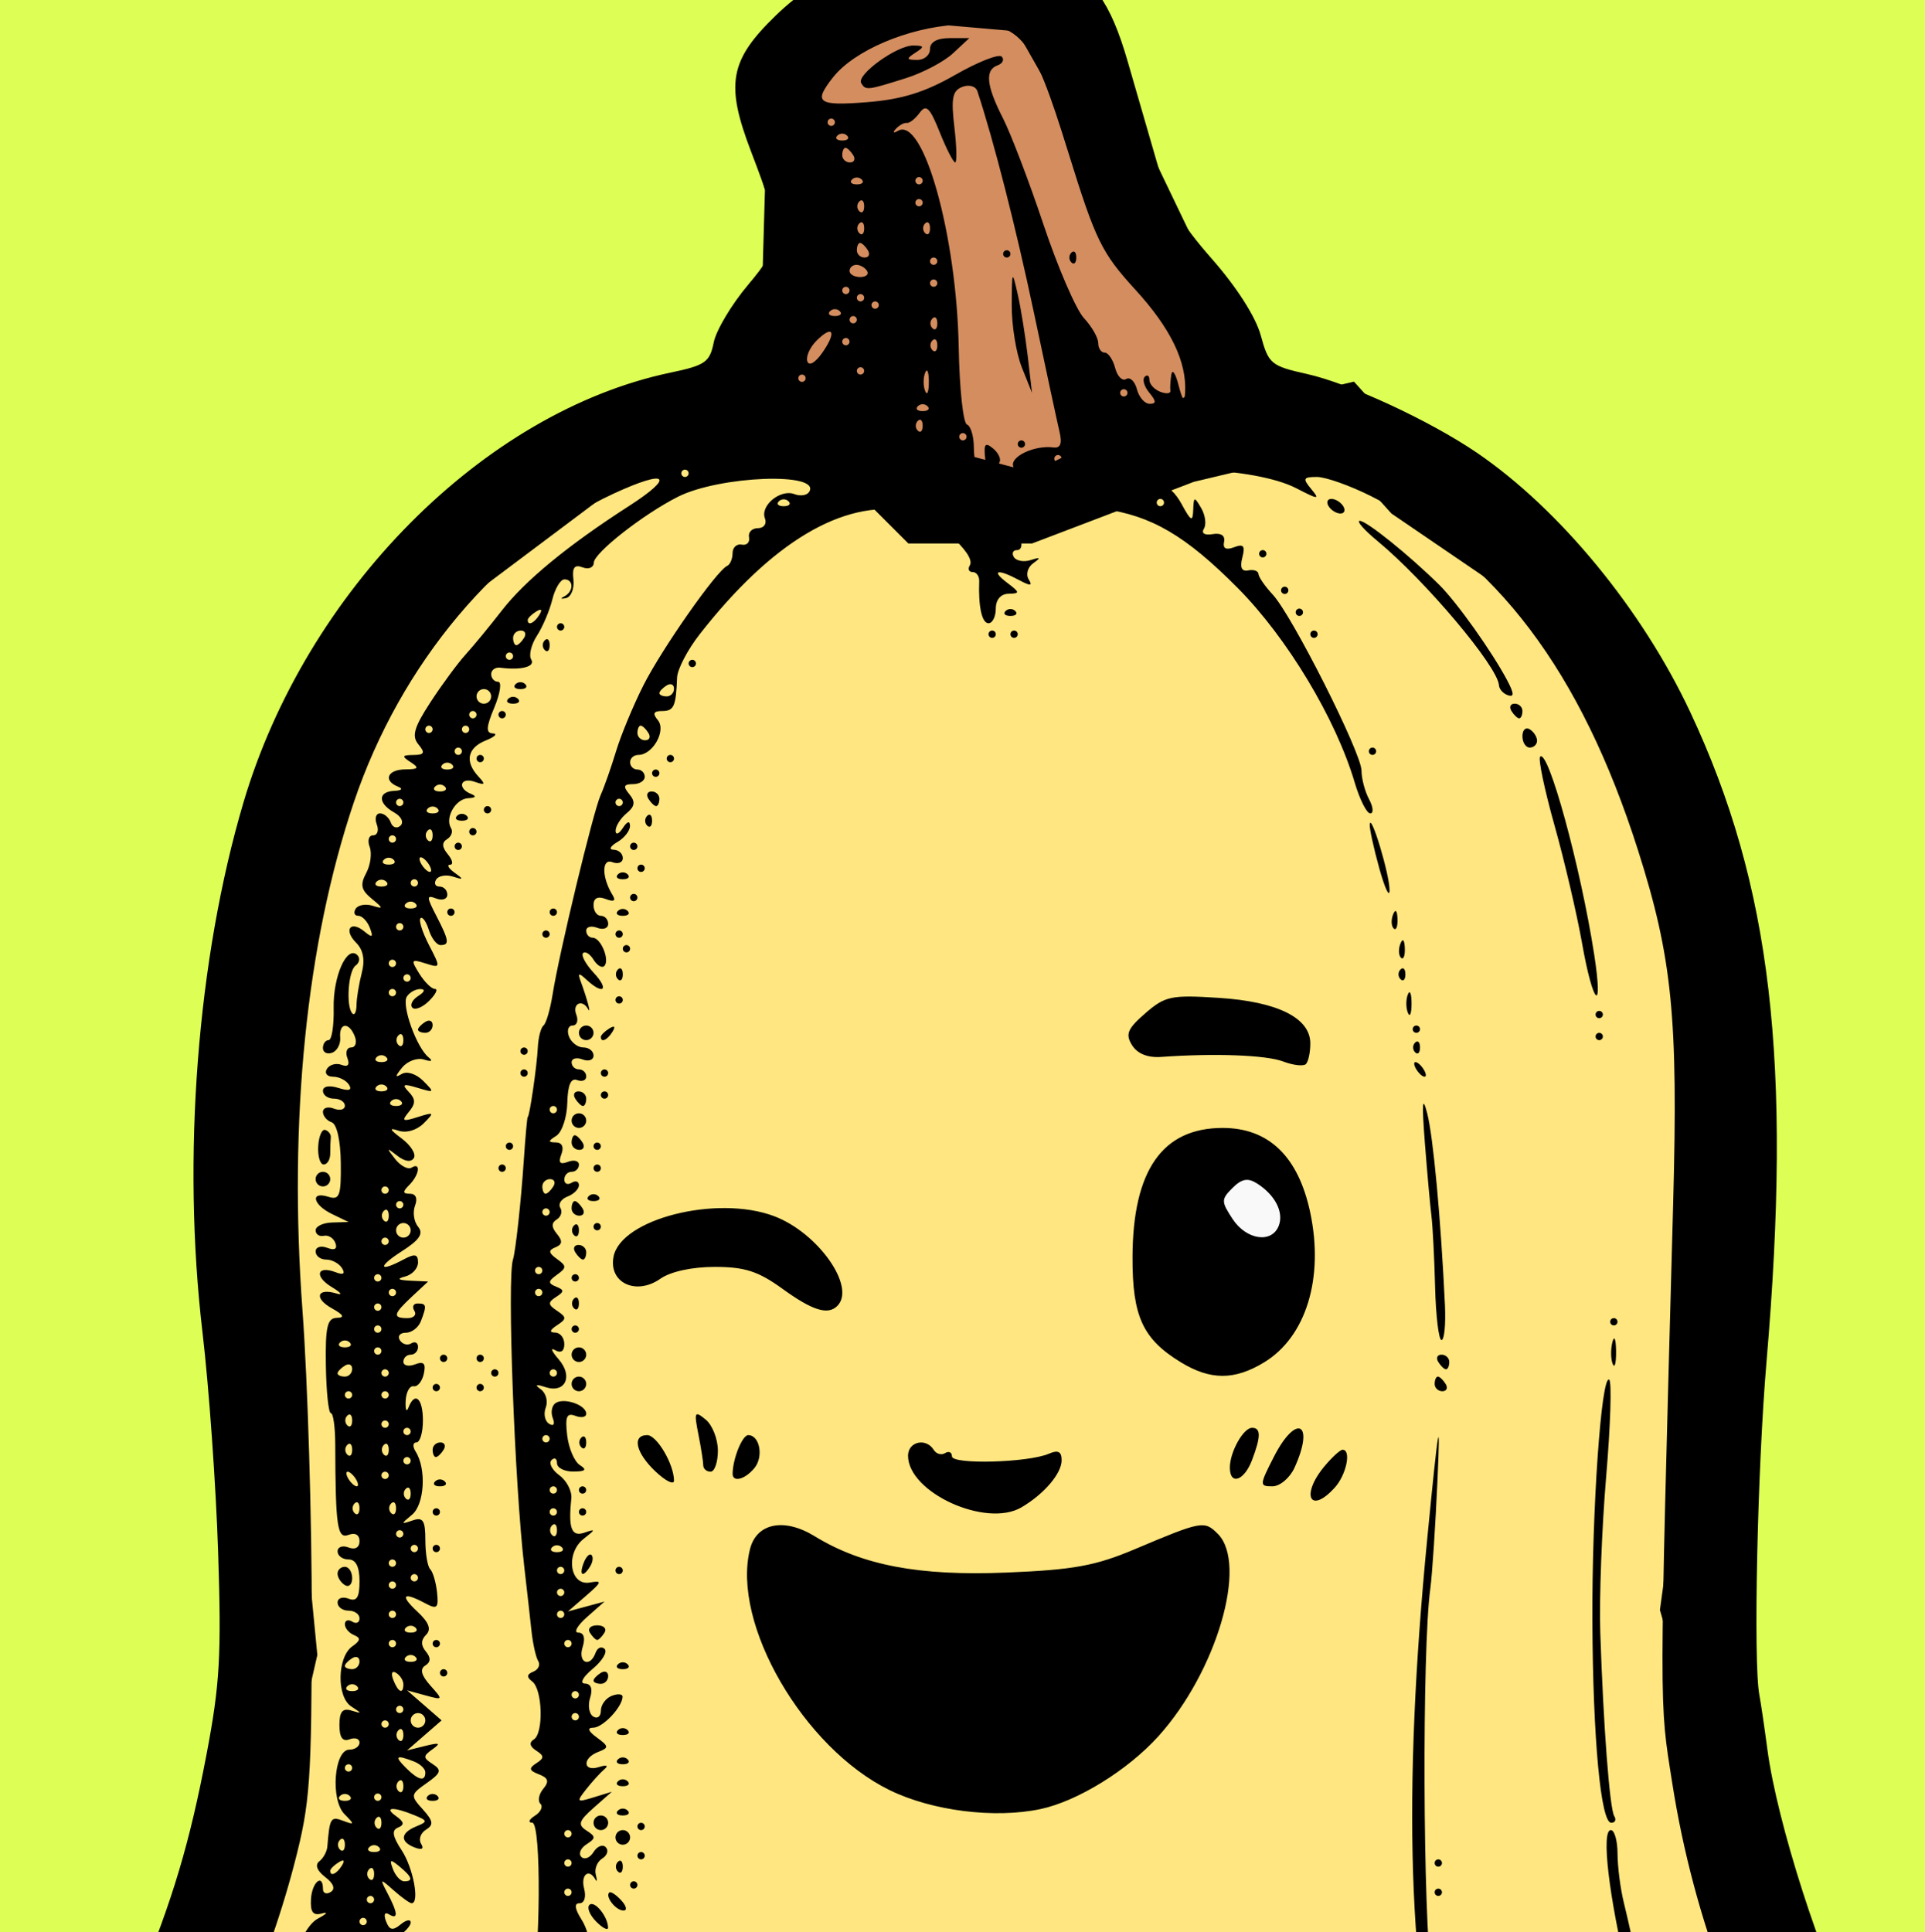 <?xml version="1.0" encoding="UTF-8" standalone="no"?>
<svg
   aria-hidden="true"
   role="img"
   class="iconify iconify--logos"
   width="31.88"
   height="32"
   preserveAspectRatio="xMidYMid meet"
   viewBox="0 0 256 257"
   version="1.1"
   id="svg6"
   sodipodi:docname="tbns.svg"
   xml:space="preserve"
   inkscape:version="1.3.2 (091e20e, 2023-11-25, custom)"
   xmlns:inkscape="http://www.inkscape.org/namespaces/inkscape"
   xmlns:sodipodi="http://sodipodi.sourceforge.net/DTD/sodipodi-0.dtd"
   xmlns="http://www.w3.org/2000/svg"
   xmlns:svg="http://www.w3.org/2000/svg"><rect x="0" y="0" width="256" height="257" fill="#333333" stroke="none"/><sodipodi:namedview
     id="namedview6"
     pagecolor="#ffffff"
     bordercolor="#666666"
     borderopacity="1.0"
     inkscape:showpageshadow="2"
     inkscape:pageopacity="0.0"
     inkscape:pagecheckerboard="0"
     inkscape:deskcolor="#d1d1d1"
     inkscape:zoom="22.627417"
     inkscape:cx="22.207572"
     inkscape:cy="16.373941"
     inkscape:window-width="2400"
     inkscape:window-height="1271"
     inkscape:window-x="2391"
     inkscape:window-y="-9"
     inkscape:window-maximized="1"
     inkscape:current-layer="svg6" /><defs
     id="defs5"><linearGradient
       id="IconifyId1813088fe1fbc01fb466"
       x1="-.828%"
       x2="57.636%"
       y1="7.652%"
       y2="78.411%"><stop
         offset="0%"
         stop-color="#41D1FF"
         id="stop1" /><stop
         offset="100%"
         stop-color="#BD34FE"
         id="stop2" /></linearGradient><linearGradient
       id="IconifyId1813088fe1fbc01fb467"
       x1="43.376%"
       x2="50.316%"
       y1="2.242%"
       y2="89.03%"><stop
         offset="0%"
         stop-color="#FFEA83"
         id="stop3" /><stop
         offset="8.333%"
         stop-color="#FFDD35"
         id="stop4" /><stop
         offset="100%"
         stop-color="#FFA800"
         id="stop5" /></linearGradient></defs><rect
     style="opacity:1;fill:#ddff55;fill-opacity:1;stroke:#000000;stroke-width:0;stroke-dasharray:none"
     id="rect668"
     width="267.266"
     height="269.04"
     x="-4.987"
     y="-4.614" /><path
     style="fill:#ffe680;stroke:#000000;stroke-width:8.031px;stroke-linecap:butt;stroke-linejoin:miter;stroke-opacity:1"
     d="m 27.087,268.043 11.043,-48.188 -3.012,-31.121 -4.016,-39.152 6.023,-41.16 20.078,-30.117 20.078,-15.059 15.059,-8.031 20.078,3.012 10.039,10.039 h 14.055 l 21.082,-8.031 21.082,-5.02 9.035,10.039 22.086,15.059 9.035,19.074 8.031,22.086 5.02,22.086 -1.004,20.078 -3.012,28.109 -3.012,22.086 6.023,21.082 4.016,18.07 1.004,8.031 z"
     id="path664"
     inkscape:label="squashBody" /><path
     style="fill:#d38d5f;stroke:#000000;stroke-width:8.031px;stroke-linecap:butt;stroke-linejoin:miter;stroke-opacity:1"
     d="m 98.299,53.24 27.33,10.648 12.068,3.194 24.49,-12.068 0.71,-10.648 -7.809,-10.648 -8.518,-17.747 -8.873,-15.617 -16.327,-1.42 -12.423,6.389 -5.679,9.228 2.485,10.293 -0.355,12.423 z"
     id="path666"
     inkscape:label="stem" /><ellipse
     style="opacity:1;fill:#f9f9f9;fill-opacity:1;stroke:#000000;stroke-width:0.08;stroke-dasharray:none"
     id="path665"
     cx="166.801"
     cy="161.673"
     rx="5.324"
     ry="6.211"
     inkscape:label="eyeWhite" /><path
     style="fill:#000000"
     d="m 256.95,289.451 c 0,-3.032 -0.295,-5.217 -0.656,-4.856 -0.913,0.913 -3.505,-3.118 -9.165,-14.258 -4.94,-9.723 -10.788,-27.954 -12.071,-37.633 -0.39,-2.943 -0.874,-6.226 -1.076,-7.296 -0.813,-4.318 -0.258,-30.097 0.953,-44.263 3.41,-39.886 0.652,-63.411 -10.131,-86.422 -6.385,-13.624 -17.362,-26.979 -28.343,-34.48 -6.254,-4.273 -16.929,-9.223 -22.647,-10.502 -4.789,-1.072 -5.105,-1.336 -6.146,-5.148 -0.669,-2.449 -3.2,-6.41 -6.48,-10.144 -4.281,-4.873 -5.782,-7.509 -7.341,-12.89 -1.078,-3.72 -2.826,-9.758 -3.886,-13.418 -2.286,-7.895 -4.645,-11.172 -10.017,-13.913 -3.39,-1.729 -5.208,-1.962 -12.311,-1.574 -10.882,0.594 -18.295,3.437 -24.427,9.367 -6.192,5.988 -6.771,9.144 -3.326,18.141 4.219,11.02 4.19,12.278 -0.407,17.73 -2.187,2.594 -4.24,6.036 -4.563,7.65 -0.526,2.631 -1.12,3.046 -5.74,4.015 -24.827,5.207 -48.485,29.027 -56.817,57.202 -6.144,20.78 -8.181,47.211 -5.432,70.493 0.853,7.223 1.786,20.356 2.073,29.184 0.448,13.768 0.229,17.592 -1.539,26.882 -2.247,11.801 -4.477,19.279 -9.103,30.513 -3.737,9.075 -10.505,20.565 -11.857,20.129 -0.557,-0.18 -2.419,-4.016 -4.137,-8.525 l -3.124,-8.199 -0.038,13.862 -0.038,13.862 H 7.829 16.501 l 3.345,-4.621 c 7.807,-10.787 15.44,-27.605 19.314,-42.56 2.072,-7.997 2.27,-10.82 2.291,-32.589 0.012,-13.109 -0.543,-31.495 -1.235,-40.858 -1.87,-25.316 0.509,-48.886 6.825,-67.61 6.246,-18.518 19.278,-34 34.573,-41.076 7.11,-3.289 8.249,-2.348 2.014,1.664 -8.121,5.225 -13.812,9.905 -16.921,13.916 -1.573,2.029 -3.735,4.655 -4.805,5.837 -1.07,1.182 -3.177,4.041 -4.681,6.353 -2.175,3.343 -2.499,4.49 -1.583,5.594 0.928,1.119 0.798,1.392 -0.669,1.404 -1.532,0.013 -1.59,0.165 -0.362,0.958 1.18,0.763 1.04,0.946 -0.73,0.958 -2.349,0.016 -2.973,1.482 -0.973,2.289 0.726,0.293 0.531,0.522 -0.486,0.567 -2.186,0.099 -2.19,1.653 -0.008,2.874 0.948,0.53 1.318,1.302 0.84,1.751 -0.47,0.441 -1.05,0.255 -1.289,-0.413 -0.239,-0.669 -0.882,-1.216 -1.43,-1.216 -0.548,0 -0.744,0.657 -0.436,1.459 0.308,0.803 0.089,1.459 -0.486,1.459 -0.575,0 -0.782,0.688 -0.459,1.53 0.323,0.841 0.116,2.409 -0.459,3.485 -0.833,1.556 -0.683,2.253 0.733,3.414 1.573,1.29 1.586,1.398 0.108,0.936 -0.919,-0.288 -1.93,-0.105 -2.246,0.407 -0.316,0.512 -0.158,0.93 0.351,0.93 0.509,0 1.202,0.719 1.539,1.597 0.484,1.262 0.334,1.366 -0.715,0.495 -1.858,-1.542 -2.826,-0.225 -1.102,1.499 0.945,0.945 1.19,2.278 0.738,4.019 -0.371,1.433 -0.685,3.35 -0.696,4.261 -0.011,0.911 -0.255,1.419 -0.541,1.13 -0.889,-0.898 -0.572,-5.667 0.423,-6.381 0.52,-0.372 0.624,-0.997 0.233,-1.388 -1.373,-1.373 -3.243,2.795 -3.154,7.029 0.049,2.352 -0.252,4.277 -0.669,4.277 -0.417,0 -0.759,0.474 -0.759,1.054 0,0.58 0.547,0.861 1.216,0.625 0.669,-0.236 1.155,-1.148 1.081,-2.027 -0.169,-2 1.195,-2.097 1.946,-0.139 0.308,0.803 0.089,1.459 -0.486,1.459 -0.575,0 -0.803,0.634 -0.505,1.41 0.348,0.907 0.073,1.23 -0.77,0.906 -0.721,-0.277 -1.6,-0.036 -1.953,0.536 -0.353,0.572 0.014,1.039 0.817,1.039 0.803,0 1.759,0.485 2.125,1.077 0.448,0.725 -0.011,0.862 -1.402,0.421 -1.227,-0.389 -2.067,-0.234 -2.067,0.382 0,0.571 0.657,1.038 1.459,1.038 0.803,0 1.459,0.424 1.459,0.942 0,0.518 -0.657,0.69 -1.459,0.382 -0.803,-0.308 -1.459,-0.112 -1.459,0.436 0,0.548 0.522,1.17 1.16,1.382 0.688,0.229 1.183,2.434 1.216,5.42 0.049,4.364 -0.17,4.962 -1.646,4.493 -2.477,-0.786 -2.087,1.053 0.486,2.295 l 2.189,1.056 -2.189,0.066 c -1.204,0.036 -2.189,0.504 -2.189,1.039 0,0.535 0.492,0.863 1.094,0.73 0.602,-0.134 1.295,0.304 1.54,0.973 0.286,0.78 -0.107,1.004 -1.094,0.626 -0.847,-0.325 -1.54,-0.107 -1.54,0.486 0,0.592 0.631,1.077 1.402,1.077 0.771,0 1.718,0.512 2.105,1.138 0.464,0.751 0.185,0.939 -0.82,0.553 -2.514,-0.965 -2.916,0.538 -0.528,1.973 1.221,0.734 1.496,1.115 0.612,0.847 -2.591,-0.784 -3.03,0.627 -0.612,1.97 1.568,0.871 1.762,1.242 0.662,1.267 -1.275,0.028 -1.54,1.18 -1.459,6.356 0.054,3.477 0.354,6.323 0.666,6.323 0.312,6.7e-4 0.573,1.862 0.58,4.136 0.033,10.999 0.272,12.627 1.771,12.051 0.88,-0.338 1.459,-0.005 1.459,0.838 0,0.843 -0.579,1.176 -1.459,0.838 -0.803,-0.308 -1.459,-0.075 -1.459,0.517 0,0.592 0.657,1.077 1.459,1.077 0.969,0 1.459,0.969 1.459,2.888 0,2.167 -0.364,2.748 -1.459,2.328 -0.803,-0.308 -1.459,-0.075 -1.459,0.517 0,0.592 0.657,1.077 1.459,1.077 0.803,0 1.459,0.464 1.459,1.03 0,0.567 -0.438,0.76 -0.973,0.429 -0.535,-0.331 -0.973,-0.174 -0.973,0.348 0,0.522 0.547,1.171 1.216,1.443 0.918,0.373 0.864,0.738 -0.223,1.493 -2.018,1.401 -2.118,6.716 -0.15,7.993 1.454,0.943 1.455,0.99 0.009,0.549 -1.164,-0.355 -1.581,0.153 -1.581,1.93 0,1.647 0.424,2.249 1.338,1.899 0.736,-0.282 1.338,-0.089 1.338,0.429 0,0.518 -0.609,0.942 -1.353,0.942 -2.034,0 -2.542,6.663 -0.654,8.57 1.38,1.393 1.363,1.476 -0.182,0.891 -1.644,-0.622 -1.786,-0.389 -2.092,3.429 -0.054,0.669 -0.535,1.553 -1.07,1.964 -0.605,0.465 -0.307,1.258 0.788,2.095 1.113,0.852 1.382,1.582 0.73,1.985 -0.567,0.35 -1.031,0.174 -1.031,-0.393 0,-2.144 -1.465,-0.922 -1.595,1.331 -0.101,1.752 0.275,2.245 1.459,1.915 0.877,-0.245 0.646,0.058 -0.514,0.671 -1.485,0.786 -2.858,3.517 -4.638,9.225 -1.39,4.46 -2.965,8.379 -3.5,8.709 -0.535,0.33 -0.72,1.008 -0.412,1.506 0.308,0.498 0.049,0.906 -0.575,0.906 -0.624,0 -0.882,0.657 -0.574,1.459 0.308,0.803 0.089,1.459 -0.486,1.459 -0.575,0 -0.786,0.679 -0.467,1.51 0.319,0.83 0.192,1.271 -0.28,0.978 -1.389,-0.858 -2.225,2.624 -0.853,3.555 0.877,0.595 0.669,0.763 -0.697,0.564 -1.147,-0.167 -1.846,0.215 -1.702,0.932 0.134,0.669 -0.304,1.107 -0.973,0.973 -0.669,-0.134 -1.107,0.304 -0.973,0.973 0.134,0.669 -0.195,1.216 -0.73,1.216 -0.535,0 -0.973,0.682 -0.973,1.517 0,0.91 -0.455,1.235 -1.138,0.813 -0.756,-0.467 -0.938,-0.181 -0.54,0.854 0.379,0.987 -0.006,1.725 -1.051,2.014 -0.907,0.251 3.167,0.436 9.052,0.41 5.885,-0.025 10.154,-0.239 9.485,-0.476 -1.691,-0.599 -1.525,-1.89 0.243,-1.89 0.803,0 1.459,0.584 1.459,1.297 0,0.713 0.438,1.297 0.973,1.297 1.46,0 0.719,-2.259 -1.216,-3.703 -0.936,-0.699 -1.696,-1.794 -1.688,-2.432 0.009,-0.712 0.365,-0.607 0.92,0.27 0.498,0.787 1.059,1.225 1.247,0.973 0.514,-0.688 2.875,-6.258 2.772,-6.538 -0.253,-0.685 -1.549,-0.115 -1.549,0.681 0,0.508 -0.504,1.428 -1.119,2.043 -0.844,0.844 -1.083,0.517 -0.973,-1.329 0.081,-1.347 0.584,-2.375 1.119,-2.287 0.535,0.089 0.863,-0.385 0.73,-1.054 -0.134,-0.669 0.377,-1.216 1.135,-1.216 0.758,0 1.574,0.547 1.812,1.216 0.253,0.707 0.795,0.855 1.297,0.353 0.502,-0.502 0.352,-1.045 -0.359,-1.299 -0.672,-0.24 -0.904,-0.946 -0.515,-1.569 0.389,-0.623 0.824,-1.883 0.967,-2.8 0.189,-1.21 -0.205,-1.502 -1.431,-1.066 -0.93,0.331 -0.378,-0.56 1.227,-1.979 1.605,-1.42 2.371,-2.582 1.702,-2.582 -0.699,-6.9e-4 -1.216,-1.228 -1.216,-2.889 0,-2.177 0.362,-2.749 1.47,-2.324 1.023,0.392 1.299,0.117 0.906,-0.905 -0.31,-0.808 -0.115,-1.746 0.433,-2.085 0.548,-0.339 0.76,-1.232 0.471,-1.985 -0.291,-0.758 0.38,-1.934 1.502,-2.635 1.115,-0.696 2.027,-1.652 2.027,-2.124 0,-0.472 -0.606,-0.355 -1.346,0.259 -1.04,0.863 -1.479,0.768 -1.934,-0.418 -0.34,-0.885 -0.182,-1.283 0.373,-0.94 1.267,0.783 1.216,-0.137 -0.153,-2.746 -1.079,-2.058 -1.054,-2.071 0.806,-0.422 1.056,0.936 2.125,1.702 2.376,1.702 1.094,0 0.217,-4.689 -1.313,-7.024 -1.242,-1.894 -1.368,-2.685 -0.486,-3.044 0.876,-0.357 0.805,-0.758 -0.268,-1.517 -1.705,-1.206 -0.364,-1.275 2.432,-0.125 1.786,0.734 1.806,0.857 0.243,1.495 -2.107,0.86 -2.187,2.038 -0.193,2.804 0.949,0.364 1.264,0.182 0.848,-0.491 -0.364,-0.589 -0.076,-1.433 0.64,-1.875 1.052,-0.65 0.971,-1.171 -0.423,-2.711 -1.661,-1.835 -1.641,-1.966 0.525,-3.492 1.909,-1.344 2.029,-1.729 0.791,-2.53 -1.297,-0.84 -1.297,-1.061 0,-1.982 1.135,-0.806 0.918,-0.903 -0.973,-0.435 l -2.432,0.602 2.297,-1.997 2.297,-1.997 -2.297,-1.997 -2.297,-1.997 2.432,0.667 c 2.384,0.654 2.397,0.628 0.666,-1.311 -1.208,-1.353 -1.423,-2.19 -0.682,-2.648 0.746,-0.461 0.773,-1.044 0.087,-1.871 -0.683,-0.823 -0.672,-1.526 0.034,-2.232 0.726,-0.726 0.377,-1.64 -1.179,-3.09 -2.361,-2.2 -1.893,-2.675 1.073,-1.088 1.567,0.839 1.78,0.639 1.556,-1.461 -0.143,-1.338 -0.55,-2.723 -0.906,-3.079 -0.356,-0.356 -0.647,-2.092 -0.647,-3.859 0,-2.634 -0.306,-3.107 -1.702,-2.625 -1.583,0.546 -1.588,0.492 -0.071,-0.76 1.667,-1.376 1.937,-6.098 0.482,-8.4 -0.423,-0.669 -0.378,-1.216 0.099,-1.216 0.477,0 0.868,-1.313 0.868,-2.918 0,-2.965 -1.075,-3.915 -1.928,-1.702 -0.258,0.669 -0.422,0.261 -0.366,-0.905 0.057,-1.167 0.533,-2.042 1.059,-1.946 0.526,0.097 1.136,-0.654 1.356,-1.668 0.296,-1.367 -0.003,-1.69 -1.158,-1.247 -0.857,0.329 -1.558,0.174 -1.558,-0.344 0,-0.518 0.438,-0.942 0.973,-0.942 0.535,0 0.973,-0.464 0.973,-1.03 0,-0.567 -0.408,-0.778 -0.906,-0.471 -0.498,0.308 -1.181,0.115 -1.517,-0.429 -0.336,-0.544 0.025,-0.989 0.802,-0.989 0.777,0 1.678,-0.692 2.003,-1.539 0.802,-2.091 0.754,-2.352 -0.44,-2.352 -0.567,0 -0.76,0.438 -0.429,0.973 0.331,0.535 -0.081,0.973 -0.915,0.973 -2.027,0 -1.915,-0.526 0.612,-2.881 l 2.129,-1.984 -2.372,-0.113 c -1.649,-0.078 -1.853,-0.248 -0.67,-0.558 0.936,-0.245 1.702,-1.085 1.702,-1.867 0,-1.105 -0.42,-1.197 -1.882,-0.415 -3.357,1.797 -3.559,1.032 -0.281,-1.067 2.369,-1.517 2.927,-2.356 2.172,-3.265 -0.559,-0.673 -0.742,-1.936 -0.408,-2.806 0.37,-0.964 0.11,-1.583 -0.664,-1.583 -0.989,0 -1.012,-0.259 -0.104,-1.167 1.351,-1.351 1.582,-3.095 0.305,-2.306 -0.474,0.293 -1.459,-0.228 -2.189,-1.159 -1.185,-1.511 -1.154,-1.557 0.29,-0.428 1.001,0.783 1.84,0.901 2.205,0.31 0.324,-0.524 -0.403,-1.694 -1.616,-2.599 -1.616,-1.206 -1.731,-1.484 -0.43,-1.042 1.04,0.354 2.43,-0.052 3.359,-0.981 1.464,-1.464 1.404,-1.527 -0.794,-0.83 -2.021,0.641 -2.201,0.54 -1.194,-0.673 0.932,-1.123 0.931,-1.696 -0.008,-2.682 -0.964,-1.013 -0.735,-1.115 1.194,-0.529 2.244,0.681 2.288,0.625 0.737,-0.925 -0.945,-0.945 -2.172,-1.336 -2.873,-0.914 -0.902,0.542 -0.885,0.317 0.064,-0.853 0.708,-0.873 2.021,-1.354 2.918,-1.068 0.987,0.315 1.225,0.196 0.603,-0.301 -1.586,-1.267 -3.614,-6.903 -2.899,-8.059 0.351,-0.567 1.159,-1.025 1.796,-1.017 0.707,0.009 0.601,0.367 -0.272,0.92 -0.787,0.498 -1.136,1.2 -0.776,1.56 0.36,0.36 1.364,-0.054 2.23,-0.92 0.866,-0.866 1.211,-1.575 0.767,-1.575 -0.445,0 -1.379,-0.914 -2.076,-2.031 -1.161,-1.858 -1.092,-1.975 0.809,-1.371 2.04,0.647 2.049,0.603 0.476,-2.437 -0.881,-1.703 -1.39,-3.308 -1.132,-3.566 0.258,-0.258 0.758,0.439 1.11,1.55 0.352,1.11 1.049,2.019 1.548,2.019 1.236,0 1.149,-0.602 -0.563,-3.913 -1.312,-2.538 -1.312,-2.783 0,-2.28 0.809,0.31 1.471,0.08 1.471,-0.513 0,-0.592 -0.464,-1.077 -1.03,-1.077 -0.567,0 -0.771,-0.419 -0.455,-0.93 0.316,-0.512 1.327,-0.689 2.246,-0.395 1.419,0.455 1.451,0.377 0.212,-0.514 -0.803,-0.577 -1.077,-1.056 -0.61,-1.065 0.467,-0.008 0.336,-0.633 -0.29,-1.387 -0.792,-0.954 -0.824,-1.568 -0.103,-2.013 0.57,-0.352 0.808,-1.008 0.53,-1.458 -0.854,-1.381 0.591,-3.907 2.28,-3.989 1.009,-0.049 1.15,-0.258 0.382,-0.567 -1.891,-0.763 -1.431,-2.289 0.486,-1.614 1.39,0.489 1.479,0.358 0.486,-0.712 -1.837,-1.98 -1.466,-3.802 0.973,-4.782 1.204,-0.484 1.636,-0.908 0.96,-0.941 -0.956,-0.048 -0.913,-0.818 0.194,-3.466 0.782,-1.873 1.007,-3.405 0.499,-3.405 -0.508,0 -0.923,-0.457 -0.923,-1.015 0,-0.558 0.547,-0.944 1.216,-0.858 2.797,0.363 4.694,-0.14 4.108,-1.088 -0.345,-0.559 -0.003,-1.981 0.762,-3.162 0.764,-1.18 1.686,-3.35 2.048,-4.821 0.362,-1.471 1.088,-2.675 1.613,-2.675 1.259,0 1.228,1.648 -0.043,2.278 -0.548,0.272 -0.439,0.37 0.243,0.217 0.682,-0.153 1.128,-1.262 0.99,-2.466 -0.184,-1.604 0.141,-2.038 1.216,-1.626 0.807,0.31 1.48,0.03 1.497,-0.623 0.033,-1.307 6.574,-6.435 11.17,-8.757 5.559,-2.81 19.12,-3.322 17.475,-0.66 -0.289,0.468 -1.174,0.602 -1.966,0.298 -1.853,-0.711 -4.574,1.527 -3.922,3.226 0.278,0.725 -0.134,1.303 -0.929,1.303 -0.786,0 -1.319,0.547 -1.185,1.216 0.134,0.669 -0.304,1.107 -0.973,0.973 -0.669,-0.134 -1.216,0.377 -1.216,1.135 0,0.758 -0.328,1.524 -0.73,1.702 -1.385,0.615 -8.689,11.039 -11.134,15.889 -1.349,2.675 -2.983,6.615 -3.631,8.755 -0.648,2.14 -1.572,4.767 -2.053,5.837 -0.985,2.192 -5.513,20.985 -6.393,26.534 -0.316,1.993 -0.859,3.842 -1.207,4.11 -0.348,0.268 -0.687,1.581 -0.754,2.918 -0.126,2.519 -1.103,9.242 -1.342,9.242 -0.075,0 -0.312,2.627 -0.528,5.837 -0.367,5.468 -1.085,12.032 -1.437,13.133 -0.793,2.479 0.21,29.676 1.506,40.858 0.341,2.943 0.77,6.76 0.953,8.482 0.183,1.722 0.588,3.546 0.901,4.051 0.313,0.506 0.018,1.143 -0.654,1.415 -0.872,0.354 -0.915,0.725 -0.148,1.299 1.379,1.031 1.543,6.898 0.215,7.718 -0.654,0.404 -0.545,0.926 0.309,1.476 1.097,0.708 1.101,0.993 0.022,1.689 -1.034,0.667 -0.962,0.966 0.353,1.471 1.249,0.479 1.389,0.948 0.576,1.927 -0.591,0.712 -0.762,1.606 -0.381,1.987 0.381,0.381 0.049,1.1 -0.738,1.598 -0.787,0.498 -0.943,0.912 -0.347,0.92 1.232,0.017 1.113,17.867 -0.156,23.449 -0.415,1.825 -0.866,4.194 -1.003,5.264 -0.137,1.07 -0.319,1.946 -0.405,1.946 -0.218,0 -0.905,3.422 -1.278,6.367 -0.172,1.362 -0.644,3.011 -1.048,3.664 -0.404,0.653 -0.935,2.385 -1.181,3.847 -0.246,1.463 -0.72,3.316 -1.052,4.118 -1.335,3.22 -1.049,3.755 1.973,3.695 3.966,-0.079 4.87,-0.648 3.552,-2.235 -0.778,-0.938 -0.763,-1.474 0.057,-1.981 0.821,-0.507 0.768,-0.924 -0.196,-1.546 -1.095,-0.706 -1.071,-1.017 0.139,-1.824 1.061,-0.707 1.15,-1.174 0.326,-1.709 -0.843,-0.547 -0.783,-1.214 0.233,-2.604 0.751,-1.028 1.686,-1.548 2.078,-1.157 0.391,0.391 0.068,1.125 -0.72,1.631 -0.999,0.642 -1.104,1.14 -0.348,1.65 1.185,0.798 1.201,3.959 0.03,5.854 -0.409,0.662 -0.279,1.199 0.289,1.199 0.567,0 1.03,-0.464 1.03,-1.03 0,-0.567 0.547,-0.701 1.216,-0.3 0.921,0.553 0.958,0.39 0.153,-0.672 -1.207,-1.593 -1.255,-5.666 -0.089,-7.483 0.448,-0.699 0.342,-1.216 -0.25,-1.216 -0.567,0 -1.03,-0.485 -1.03,-1.077 0,-0.592 0.685,-0.814 1.523,-0.493 1.169,0.449 1.38,0.134 0.907,-1.355 -0.394,-1.241 -0.172,-1.939 0.617,-1.939 0.945,0 0.966,-0.267 0.089,-1.144 -0.843,-0.843 -0.859,-1.487 -0.063,-2.447 0.824,-0.993 0.587,-1.732 -0.996,-3.104 -1.142,-0.991 -2.077,-2.146 -2.077,-2.568 0,-0.421 0.802,-0.041 1.781,0.846 2.141,1.938 3.594,1.007 1.577,-1.009 -0.777,-0.777 -1.378,-1.929 -1.336,-2.559 0.054,-0.807 0.222,-0.786 0.567,0.07 0.27,0.669 1.164,1.216 1.988,1.216 1.142,0 1.24,-0.31 0.414,-1.306 -0.596,-0.718 -0.787,-1.602 -0.424,-1.965 1.231,-1.231 1.066,-4.989 -0.317,-7.187 -0.932,-1.481 -1.019,-2.189 -0.268,-2.189 0.63,0 0.889,-0.84 0.6,-1.946 -0.484,-1.851 0.637,-2.76 1.501,-1.216 0.224,0.401 0.246,0.108 0.048,-0.652 -0.198,-0.76 0.189,-1.721 0.861,-2.136 0.671,-0.415 0.881,-1.094 0.466,-1.509 -0.415,-0.415 -1.144,-0.123 -1.621,0.649 -0.477,0.772 -1.206,1.063 -1.621,0.649 -0.415,-0.415 -0.11,-1.168 0.677,-1.674 1.258,-0.809 1.258,-1.031 0.003,-1.838 -1.194,-0.768 -1.035,-1.265 0.973,-3.038 l 2.401,-2.12 -2.424,0.746 c -2.271,0.699 -2.333,0.629 -0.973,-1.097 0.798,-1.014 1.889,-2.212 2.424,-2.664 0.566,-0.478 0.26,-0.592 -0.73,-0.274 -2.156,0.694 -2.256,-1.186 -0.107,-2.01 1.442,-0.553 1.424,-0.738 -0.186,-1.915 -1.149,-0.841 -1.322,-1.303 -0.487,-1.303 1.264,0 3.849,-2.712 3.91,-4.104 0.017,-0.384 -0.626,-0.447 -1.428,-0.139 -0.803,0.308 -1.459,1.196 -1.459,1.972 0,0.777 -0.456,1.131 -1.012,0.787 -0.557,-0.344 -0.746,-1.464 -0.421,-2.489 0.377,-1.187 0.126,-1.875 -0.69,-1.896 -0.729,-0.018 -0.279,-0.867 1.045,-1.97 1.28,-1.066 1.986,-2.255 1.569,-2.643 -0.417,-0.388 -0.953,-0.158 -1.192,0.511 -0.731,2.048 -2.391,1.348 -1.731,-0.73 0.387,-1.22 0.175,-1.946 -0.57,-1.946 -0.653,0 -0.135,-0.929 1.15,-2.065 l 2.338,-2.065 -2.432,0.657 -2.432,0.657 2.413,-2.091 c 2.126,-1.843 2.184,-2.051 0.486,-1.754 -2.667,0.467 -3.269,-3.894 -0.803,-5.819 1.601,-1.25 1.611,-1.338 0.092,-0.815 -1.722,0.594 -2.158,-0.545 -1.74,-4.541 0.103,-0.981 -0.612,-2.368 -1.589,-3.082 -0.977,-0.714 -1.448,-1.626 -1.048,-2.027 0.4,-0.4 0.728,-0.217 0.728,0.407 0,0.624 0.985,1.128 2.189,1.12 1.612,-0.011 1.838,-0.237 0.859,-0.858 -0.732,-0.463 -1.494,-2.253 -1.695,-3.978 -0.287,-2.467 -0.055,-3.016 1.087,-2.578 0.799,0.306 1.452,0.18 1.452,-0.281 0,-1.143 -2.871,-2.163 -4.045,-1.438 -0.523,0.323 -0.708,1.223 -0.41,1.999 0.321,0.838 0.124,1.153 -0.486,0.776 -0.565,-0.349 -0.764,-1.322 -0.442,-2.162 0.322,-0.839 0.024,-1.931 -0.663,-2.425 -0.863,-0.622 -0.672,-0.711 0.619,-0.288 2.66,0.87 3.732,-1.444 1.731,-3.734 -0.909,-1.041 -1.106,-1.572 -0.437,-1.181 0.757,0.443 1.216,0.138 1.216,-0.806 0,-0.834 -0.547,-1.523 -1.216,-1.532 -0.813,-0.01 -0.733,-0.332 0.243,-0.973 1.297,-0.851 1.297,-1.066 0,-1.931 -1.214,-0.81 -1.237,-1.116 -0.133,-1.828 1.12,-0.722 1.12,-0.938 0,-1.385 -1.088,-0.435 -1.064,-0.718 0.133,-1.577 1.297,-0.931 1.297,-1.163 0,-2.094 -1.137,-0.816 -1.182,-1.159 -0.203,-1.554 0.922,-0.372 0.975,-0.847 0.196,-1.785 -0.747,-0.9 -0.754,-1.467 -0.025,-1.918 0.57,-0.352 0.782,-1.051 0.472,-1.553 -0.31,-0.502 0.12,-1.175 0.957,-1.496 0.836,-0.321 1.521,-1 1.521,-1.51 0,-0.509 -0.438,-0.656 -0.973,-0.325 -0.535,0.331 -0.973,0.138 -0.973,-0.429 0,-0.567 0.438,-1.03 0.973,-1.03 0.535,0 0.973,-0.424 0.973,-0.942 0,-0.518 -0.662,-0.688 -1.47,-0.378 -1.052,0.404 -1.299,0.118 -0.869,-1.003 0.37,-0.964 0.094,-1.573 -0.719,-1.582 -1.075,-0.012 -1.066,-0.176 0.05,-0.882 0.754,-0.477 1.41,-2.445 1.459,-4.374 0.06,-2.381 0.479,-3.356 1.305,-3.039 0.669,0.257 1.216,0.043 1.216,-0.476 0,-0.518 -0.438,-0.942 -0.973,-0.942 -0.535,0 -0.973,-0.424 -0.973,-0.942 0,-0.518 0.657,-0.69 1.459,-0.382 0.803,0.308 1.459,0.075 1.459,-0.517 0,-0.592 -0.61,-1.077 -1.355,-1.077 -0.745,0 -1.607,-0.657 -1.915,-1.459 -0.308,-0.803 -0.089,-1.459 0.486,-1.459 0.575,0 0.794,-0.657 0.486,-1.459 -0.562,-1.464 0.805,-2.099 1.57,-0.73 0.448,0.8 -0.121,-1.342 -0.969,-3.648 -0.434,-1.182 -0.287,-1.228 0.774,-0.243 2.243,2.081 3.05,1.331 0.97,-0.902 -1.085,-1.165 -1.735,-2.356 -1.444,-2.647 0.291,-0.291 0.919,0.102 1.396,0.874 0.477,0.772 1.12,1.15 1.429,0.841 0.766,-0.766 -0.454,-3.759 -1.533,-3.759 -0.478,0 -0.869,-0.424 -0.869,-0.942 0,-0.518 0.657,-0.69 1.459,-0.382 0.803,0.308 1.459,0.075 1.459,-0.517 0,-0.592 -0.438,-1.077 -0.973,-1.077 -0.535,0 -0.973,-0.643 -0.973,-1.429 0,-0.933 0.562,-1.213 1.619,-0.807 1.086,0.417 1.388,0.248 0.918,-0.513 -1.454,-2.352 -1.476,-4.938 -0.038,-4.386 0.766,0.294 1.393,0.05 1.393,-0.543 0,-0.592 -0.547,-1.09 -1.216,-1.106 -0.675,-0.016 -0.458,-0.471 0.486,-1.021 0.936,-0.545 1.696,-1.517 1.688,-2.159 -0.009,-0.714 -0.381,-0.601 -0.958,0.292 -0.519,0.803 -0.95,0.966 -0.958,0.362 -0.008,-0.603 0.647,-1.646 1.456,-2.318 1.119,-0.929 1.207,-1.539 0.367,-2.551 -0.857,-1.032 -0.75,-1.33 0.474,-1.33 0.868,0 1.578,-0.438 1.578,-0.973 0,-0.535 -0.438,-0.973 -0.973,-0.973 -0.535,0 -0.973,-0.438 -0.973,-0.973 0,-0.535 0.499,-0.973 1.109,-0.973 1.908,0 3.723,-3.245 2.583,-4.618 -0.74,-0.891 -0.587,-1.219 0.567,-1.219 1.57,0 1.841,-0.606 1.988,-4.445 0.042,-1.107 1.39,-3.694 2.995,-5.75 9.578,-12.264 19.092,-17.939 27.523,-16.417 3.393,0.612 9.35,5.733 8.42,7.237 -0.303,0.49 -0.136,0.891 0.371,0.891 0.507,0 0.902,0.547 0.877,1.216 -0.126,3.386 0.361,5.594 1.234,5.594 0.535,0 0.973,-0.876 0.973,-1.946 0,-1.193 0.659,-1.958 1.702,-1.977 1.54,-0.028 1.523,-0.167 -0.186,-1.459 -2.219,-1.678 -1.28,-1.891 1.583,-0.358 1.531,0.82 1.829,0.794 1.271,-0.109 -0.401,-0.649 -0.126,-1.608 0.612,-2.134 1.045,-0.745 0.972,-0.838 -0.331,-0.42 -0.919,0.295 -1.93,0.117 -2.246,-0.395 -0.316,-0.512 -0.125,-0.93 0.425,-0.93 0.55,0 0.747,-0.659 0.438,-1.465 -0.857,-2.233 5.9,-4.714 10.951,-4.021 6.477,0.888 11.051,3.568 17.953,10.519 6.573,6.619 13.049,17.385 15.554,25.854 0.672,2.274 1.607,4.134 2.076,4.134 0.469,0 0.4,-0.847 -0.154,-1.882 -0.554,-1.035 -1.007,-2.748 -1.007,-3.806 0,-2.343 -9.234,-20.654 -11.81,-23.419 -1.017,-1.092 -1.869,-2.322 -1.893,-2.734 -0.024,-0.412 -0.633,-0.629 -1.354,-0.482 -0.881,0.179 -1.14,-0.384 -0.792,-1.717 0.404,-1.547 0.163,-1.847 -1.098,-1.363 -1.072,0.411 -1.521,0.171 -1.333,-0.715 0.176,-0.829 -0.399,-1.219 -1.517,-1.027 -1.073,0.184 -1.543,-0.108 -1.163,-0.722 0.35,-0.567 0.189,-1.8 -0.359,-2.74 -0.919,-1.579 -1.001,-1.56 -1.064,0.235 -0.058,1.642 -0.298,1.523 -1.535,-0.758 -0.807,-1.487 -1.853,-2.465 -2.326,-2.173 -0.473,0.292 -1.126,0.099 -1.453,-0.429 -1.729,-2.798 13.425,-2.411 19.028,0.486 2.951,1.526 3.171,1.537 1.984,0.107 -1.172,-1.413 -1.079,-1.61 0.762,-1.61 1.153,0 4.381,1.143 7.172,2.541 16.66,8.341 27.934,23.281 35.519,47.072 4.559,14.3 5.358,22.292 4.688,46.908 -1.876,68.955 -1.871,66.052 -0.124,77.191 2.856,18.215 9.518,35.66 19.572,51.249 l 4.235,6.566 h 5.37 5.37 z M 68.226,293.504 c 0,-0.268 0.219,-0.486 0.486,-0.486 0.268,0 0.486,0.219 0.486,0.486 0,0.268 -0.219,0.486 -0.486,0.486 -0.268,0 -0.486,-0.219 -0.486,-0.486 z m -32.103,0 c 0,-0.268 0.219,-0.486 0.486,-0.486 0.268,0 0.486,0.219 0.486,0.486 0,0.268 -0.219,0.486 -0.486,0.486 -0.268,0 -0.486,-0.219 -0.486,-0.486 z m -6.81,-0.973 c 0,-0.268 0.219,-0.486 0.486,-0.486 0.268,0 0.486,0.219 0.486,0.486 0,0.268 -0.219,0.486 -0.486,0.486 -0.268,0 -0.486,-0.219 -0.486,-0.486 z m -3.567,-0.162 c 0.357,-0.357 0.94,-0.357 1.297,0 0.357,0.357 0.065,0.649 -0.649,0.649 -0.713,0 -1.005,-0.292 -0.649,-0.649 z m 12.322,-1.783 c 0,-0.268 0.219,-0.486 0.486,-0.486 0.268,0 0.486,0.219 0.486,0.486 0,0.268 -0.219,0.486 -0.486,0.486 -0.268,0 -0.486,-0.219 -0.486,-0.486 z m -10.377,-1.135 c 0.357,-0.357 0.649,-0.065 0.649,0.649 0,0.713 -0.292,1.005 -0.649,0.649 -0.357,-0.357 -0.357,-0.94 0,-1.297 z m 39.561,0.162 c 0,-0.268 0.219,-0.486 0.486,-0.486 0.268,0 0.486,0.219 0.486,0.486 0,0.268 -0.219,0.486 -0.486,0.486 -0.268,0 -0.486,-0.219 -0.486,-0.486 z m -37.615,-2.108 c 0.357,-0.357 0.649,-0.065 0.649,0.649 0,0.713 -0.292,1.005 -0.649,0.649 -0.357,-0.357 -0.357,-0.94 0,-1.297 z m 2.594,0.162 c 0,-0.268 0.219,-0.486 0.486,-0.486 0.268,0 0.486,0.219 0.486,0.486 0,0.268 -0.219,0.486 -0.486,0.486 -0.268,0 -0.486,-0.219 -0.486,-0.486 z m 0.973,-2.918 c 0,-0.268 0.219,-0.486 0.486,-0.486 0.268,0 0.486,0.219 0.486,0.486 0,0.268 -0.219,0.486 -0.486,0.486 -0.268,0 -0.486,-0.219 -0.486,-0.486 z m -1.946,-1.946 c 0,-0.268 0.219,-0.486 0.486,-0.486 0.268,0 0.486,0.219 0.486,0.486 0,0.268 -0.219,0.486 -0.486,0.486 -0.268,0 -0.486,-0.219 -0.486,-0.486 z m 2.918,-0.973 c 0,-0.268 0.219,-0.486 0.486,-0.486 0.268,0 0.486,0.219 0.486,0.486 0,0.268 -0.219,0.486 -0.486,0.486 -0.268,0 -0.486,-0.219 -0.486,-0.486 z m 37.669,-6.015 c 0.26,-1.703 1.145,-3.355 1.968,-3.67 1.197,-0.459 1.267,-0.298 0.351,0.805 -0.629,0.758 -1.06,1.753 -0.956,2.211 0.21,0.925 -1.188,4.486 -1.584,4.036 -0.138,-0.157 -0.039,-1.678 0.221,-3.381 z M 42.548,275.612 c 0.542,-0.614 3.303,1.98 3.303,3.103 0,0.563 -0.819,0.181 -1.82,-0.849 -1.001,-1.03 -1.668,-2.044 -1.483,-2.254 z m -7.398,1.355 c 0,-0.268 0.219,-0.486 0.486,-0.486 0.268,0 0.486,0.219 0.486,0.486 0,0.268 -0.219,0.486 -0.486,0.486 -0.268,0 -0.486,-0.219 -0.486,-0.486 z m 1.946,-0.973 c 0,-0.268 0.219,-0.486 0.486,-0.486 0.268,0 0.486,0.219 0.486,0.486 0,0.268 -0.219,0.486 -0.486,0.486 -0.268,0 -0.486,-0.219 -0.486,-0.486 z m -1.946,-1.946 c 0,-0.268 0.219,-0.486 0.486,-0.486 0.268,0 0.486,0.219 0.486,0.486 0,0.268 -0.219,0.486 -0.486,0.486 -0.268,0 -0.486,-0.219 -0.486,-0.486 z m 1.297,-2.108 c 0.357,-0.357 0.94,-0.357 1.297,0 0.357,0.357 0.065,0.649 -0.649,0.649 -0.713,0 -1.005,-0.292 -0.649,-0.649 z m 2.594,-0.811 c 0,-0.268 0.219,-0.486 0.486,-0.486 0.268,0 0.486,0.219 0.486,0.486 0,0.268 -0.219,0.486 -0.486,0.486 -0.268,0 -0.486,-0.219 -0.486,-0.486 z M 72.117,270.157 c 0,-0.268 0.219,-0.486 0.486,-0.486 0.268,0 0.486,0.219 0.486,0.486 0,0.268 -0.219,0.486 -0.486,0.486 -0.268,0 -0.486,-0.219 -0.486,-0.486 z m -34.048,-0.973 c 0,-0.268 0.219,-0.486 0.486,-0.486 0.268,0 0.486,0.219 0.486,0.486 0,0.268 -0.219,0.486 -0.486,0.486 -0.268,0 -0.486,-0.219 -0.486,-0.486 z m 7.782,-0.973 c 0,-0.268 0.219,-0.486 0.486,-0.486 0.268,0 0.486,0.219 0.486,0.486 0,0.268 -0.219,0.486 -0.486,0.486 -0.268,0 -0.486,-0.219 -0.486,-0.486 z m -6.81,-1.946 c 0,-0.268 0.219,-0.486 0.486,-0.486 0.268,0 0.486,0.219 0.486,0.486 0,0.268 -0.219,0.486 -0.486,0.486 -0.268,0 -0.486,-0.219 -0.486,-0.486 z m 1.281,-3.587 c 0.311,-0.776 0.541,-0.546 0.588,0.588 0.042,1.026 -0.188,1.6 -0.511,1.277 -0.323,-0.323 -0.358,-1.162 -0.077,-1.865 z m 35.685,-1.277 c 0,-0.268 0.219,-0.486 0.486,-0.486 0.268,0 0.486,0.219 0.486,0.486 0,0.268 -0.219,0.486 -0.486,0.486 -0.268,0 -0.486,-0.219 -0.486,-0.486 z m -28.211,-1.946 c 0,-0.268 0.219,-0.486 0.486,-0.486 0.268,0 0.486,0.219 0.486,0.486 0,0.268 -0.219,0.486 -0.486,0.486 -0.268,0 -0.486,-0.219 -0.486,-0.486 z m 28.698,-1.459 c -0.331,-0.535 -0.138,-0.973 0.429,-0.973 0.567,0 1.03,0.438 1.03,0.973 0,0.535 -0.193,0.973 -0.429,0.973 -0.236,0 -0.7,-0.438 -1.03,-0.973 z m -36.48,0.59 c 0,-0.21 0.679,-0.643 1.51,-0.962 0.866,-0.332 1.256,-0.169 0.915,0.382 -0.571,0.924 -2.425,1.367 -2.425,0.579 z m 9.728,-1.077 c 0,-0.268 0.219,-0.486 0.486,-0.486 0.268,0 0.486,0.219 0.486,0.486 0,0.268 -0.219,0.486 -0.486,0.486 -0.268,0 -0.486,-0.219 -0.486,-0.486 z m -1.946,-1.946 c 0,-0.268 0.219,-0.486 0.486,-0.486 0.268,0 0.486,0.219 0.486,0.486 0,0.268 -0.219,0.486 -0.486,0.486 -0.268,0 -0.486,-0.219 -0.486,-0.486 z m 0.973,-2.918 c 0,-0.268 0.219,-0.486 0.486,-0.486 0.268,0 0.486,0.219 0.486,0.486 0,0.268 -0.219,0.486 -0.486,0.486 -0.268,0 -0.486,-0.219 -0.486,-0.486 z m 26.266,-0.973 c 0,-0.268 0.219,-0.486 0.486,-0.486 0.268,0 0.486,0.219 0.486,0.486 0,0.268 -0.219,0.486 -0.486,0.486 -0.268,0 -0.486,-0.219 -0.486,-0.486 z M 52.256,248.618 c -0.512,-1.335 -0.37,-1.395 0.869,-0.367 1.688,1.401 1.864,1.964 0.613,1.964 -0.478,0 -1.144,-0.719 -1.481,-1.597 z m -3.162,-0.025 c 0.357,-0.357 0.649,-0.065 0.649,0.649 0,0.713 -0.292,1.005 -0.649,0.649 -0.357,-0.357 -0.357,-0.94 0,-1.297 z m -5.188,0.22 c 0,-0.236 0.505,-0.741 1.123,-1.123 0.696,-0.43 0.859,-0.267 0.429,0.429 -0.693,1.121 -1.552,1.506 -1.552,0.694 z m 31.13,-1.03 c 0,-0.268 0.219,-0.486 0.486,-0.486 0.268,0 0.486,0.219 0.486,0.486 0,0.268 -0.219,0.486 -0.486,0.486 -0.268,0 -0.486,-0.219 -0.486,-0.486 z m -25.941,-2.108 c 0.357,-0.357 0.94,-0.357 1.297,0 0.357,0.357 0.065,0.649 -0.649,0.649 -0.713,0 -1.005,-0.292 -0.649,-0.649 z m -3.891,-0.973 c 0.357,-0.357 0.649,-0.065 0.649,0.649 0,0.713 -0.292,1.005 -0.649,0.649 -0.357,-0.357 -0.357,-0.94 0,-1.297 z m 29.833,-0.811 c 0,-0.268 0.219,-0.486 0.486,-0.486 0.268,0 0.486,0.219 0.486,0.486 0,0.268 -0.219,0.486 -0.486,0.486 -0.268,0 -0.486,-0.219 -0.486,-0.486 z m -24.969,-2.108 c 0.357,-0.357 0.649,-0.065 0.649,0.649 0,0.713 -0.292,1.005 -0.649,0.649 -0.357,-0.357 -0.357,-0.94 0,-1.297 z m -0.324,-2.756 c 0,-0.268 0.219,-0.486 0.486,-0.486 0.268,0 0.486,0.219 0.486,0.486 0,0.268 -0.219,0.486 -0.486,0.486 -0.268,0 -0.486,-0.219 -0.486,-0.486 z m -4.54,-0.162 c 0.357,-0.357 0.94,-0.357 1.297,0 0.357,0.357 0.065,0.649 -0.649,0.649 -0.713,0 -1.005,-0.292 -0.649,-0.649 z m 7.782,-1.946 c 0.357,-0.357 0.649,-0.065 0.649,0.649 0,0.713 -0.292,1.005 -0.649,0.649 -0.357,-0.357 -0.357,-0.94 0,-1.297 z m 0.996,-1.783 c -1.584,-1.584 -1.348,-1.782 1.032,-0.869 0.846,0.325 1.539,0.981 1.539,1.459 0,1.274 -0.917,1.063 -2.571,-0.59 z m -8.13,0 c 0,-0.268 0.219,-0.486 0.486,-0.486 0.268,0 0.486,0.219 0.486,0.486 0,0.268 -0.219,0.486 -0.486,0.486 -0.268,0 -0.486,-0.219 -0.486,-0.486 z m 7.134,-5.026 c 0.357,-0.357 0.649,-0.065 0.649,0.649 0,0.713 -0.292,1.005 -0.649,0.649 -0.357,-0.357 -0.357,-0.94 0,-1.297 z m 1.621,-1.297 c 0,-0.535 0.438,-0.973 0.973,-0.973 0.535,0 0.973,0.438 0.973,0.973 0,0.535 -0.438,0.973 -0.973,0.973 -0.535,0 -0.973,-0.438 -0.973,-0.973 z m -3.891,0.486 c 0,-0.268 0.219,-0.486 0.486,-0.486 0.268,0 0.486,0.219 0.486,0.486 0,0.268 -0.219,0.486 -0.486,0.486 -0.268,0 -0.486,-0.219 -0.486,-0.486 z m 25.293,-0.973 c 0,-0.268 0.219,-0.486 0.486,-0.486 0.268,0 0.486,0.219 0.486,0.486 0,0.268 -0.219,0.486 -0.486,0.486 -0.268,0 -0.486,-0.219 -0.486,-0.486 z M 52.661,227.354 c 0,-0.268 0.219,-0.486 0.486,-0.486 0.268,0 0.486,0.219 0.486,0.486 0,0.268 -0.219,0.486 -0.486,0.486 -0.268,0 -0.486,-0.219 -0.486,-0.486 z m 23.347,-1.946 c 0,-0.268 0.219,-0.486 0.486,-0.486 0.268,0 0.486,0.219 0.486,0.486 0,0.268 -0.219,0.486 -0.486,0.486 -0.268,0 -0.486,-0.219 -0.486,-0.486 z M 52.29,223.412 c -0.332,-0.866 -0.169,-1.256 0.382,-0.915 0.529,0.327 0.962,1.006 0.962,1.51 0,1.399 -0.697,1.091 -1.344,-0.594 z m -6.114,0.861 c 0.357,-0.357 0.94,-0.357 1.297,0 0.357,0.357 0.065,0.649 -0.649,0.649 -0.713,0 -1.005,-0.292 -0.649,-0.649 z m -0.324,-2.699 c 0,-0.236 0.438,-0.7 0.973,-1.03 0.535,-0.331 0.973,-0.138 0.973,0.429 0,0.567 -0.438,1.03 -0.973,1.03 -0.535,0 -0.973,-0.193 -0.973,-0.429 z m 8.107,-1.192 c 0.357,-0.357 0.94,-0.357 1.297,0 0.357,0.357 0.065,0.649 -0.649,0.649 -0.713,0 -1.005,-0.292 -0.649,-0.649 z m 21.077,-1.783 c 0,-0.268 0.219,-0.486 0.486,-0.486 0.268,0 0.486,0.219 0.486,0.486 0,0.268 -0.219,0.486 -0.486,0.486 -0.268,0 -0.486,-0.219 -0.486,-0.486 z m -23.347,0 c 0,-0.268 0.219,-0.486 0.486,-0.486 0.268,0 0.486,0.219 0.486,0.486 0,0.268 -0.219,0.486 -0.486,0.486 -0.268,0 -0.486,-0.219 -0.486,-0.486 z m 2.27,-2.108 c 0.357,-0.357 0.94,-0.357 1.297,0 0.357,0.357 0.065,0.649 -0.649,0.649 -0.713,0 -1.005,-0.292 -0.649,-0.649 z m 20.105,-1.783 c 0,-0.268 0.219,-0.486 0.486,-0.486 0.268,0 0.486,0.219 0.486,0.486 0,0.268 -0.219,0.486 -0.486,0.486 -0.268,0 -0.486,-0.219 -0.486,-0.486 z m -22.375,0 c 0,-0.268 0.219,-0.486 0.486,-0.486 0.268,0 0.486,0.219 0.486,0.486 0,0.268 -0.219,0.486 -0.486,0.486 -0.268,0 -0.486,-0.219 -0.486,-0.486 z m 22.375,-2.918 c 0,-0.268 0.219,-0.486 0.486,-0.486 0.268,0 0.486,0.219 0.486,0.486 0,0.268 -0.219,0.486 -0.486,0.486 -0.268,0 -0.486,-0.219 -0.486,-0.486 z m -22.375,-0.973 c 0,-0.268 0.219,-0.486 0.486,-0.486 0.268,0 0.486,0.219 0.486,0.486 0,0.268 -0.219,0.486 -0.486,0.486 -0.268,0 -0.486,-0.219 -0.486,-0.486 z m 2.918,-0.973 c 0,-0.268 0.219,-0.486 0.486,-0.486 0.268,0 0.486,0.219 0.486,0.486 0,0.268 -0.219,0.486 -0.486,0.486 -0.268,0 -0.486,-0.219 -0.486,-0.486 z m 19.456,-0.973 c 0,-0.268 0.219,-0.486 0.486,-0.486 0.268,0 0.486,0.219 0.486,0.486 0,0.268 -0.219,0.486 -0.486,0.486 -0.268,0 -0.486,-0.219 -0.486,-0.486 z m -22.375,-0.973 c 0,-0.268 0.219,-0.486 0.486,-0.486 0.268,0 0.486,0.219 0.486,0.486 0,0.268 -0.219,0.486 -0.486,0.486 -0.268,0 -0.486,-0.219 -0.486,-0.486 z m 21.726,-2.108 c 0.357,-0.357 0.94,-0.357 1.297,0 0.357,0.357 0.065,0.649 -0.649,0.649 -0.713,0 -1.005,-0.292 -0.649,-0.649 z m -18.808,0.162 c 0,-0.268 0.219,-0.486 0.486,-0.486 0.268,0 0.486,0.219 0.486,0.486 0,0.268 -0.219,0.486 -0.486,0.486 -0.268,0 -0.486,-0.219 -0.486,-0.486 z m 18.808,-3.081 c 0.357,-0.357 0.649,-0.065 0.649,0.649 0,0.713 -0.292,1.005 -0.649,0.649 -0.357,-0.357 -0.357,-0.94 0,-1.297 z m -20.753,1.135 c 0,-0.268 0.219,-0.486 0.486,-0.486 0.268,0 0.486,0.219 0.486,0.486 0,0.268 -0.219,0.486 -0.486,0.486 -0.268,0 -0.486,-0.219 -0.486,-0.486 z m 20.429,-2.918 c 0,-0.268 0.219,-0.486 0.486,-0.486 0.268,0 0.486,0.219 0.486,0.486 0,0.268 -0.219,0.486 -0.486,0.486 -0.268,0 -0.486,-0.219 -0.486,-0.486 z m -21.077,-1.135 c 0.357,-0.357 0.649,-0.065 0.649,0.649 0,0.713 -0.292,1.005 -0.649,0.649 -0.357,-0.357 -0.357,-0.94 0,-1.297 z m -4.864,0 c 0.357,-0.357 0.649,-0.065 0.649,0.649 0,0.713 -0.292,1.005 -0.649,0.649 -0.357,-0.357 -0.357,-0.94 0,-1.297 z m 6.81,-1.946 c 0.357,-0.357 0.649,-0.065 0.649,0.649 0,0.713 -0.292,1.005 -0.649,0.649 -0.357,-0.357 -0.357,-0.94 0,-1.297 z m 19.132,0.162 c 0,-0.268 0.219,-0.486 0.486,-0.486 0.268,0 0.486,0.219 0.486,0.486 0,0.268 -0.219,0.486 -0.486,0.486 -0.268,0 -0.486,-0.219 -0.486,-0.486 z m -26.752,-1.459 c -0.331,-0.535 -0.382,-0.973 -0.115,-0.973 0.268,0 0.757,0.438 1.088,0.973 0.331,0.535 0.382,0.973 0.115,0.973 -0.268,0 -0.757,-0.438 -1.088,-0.973 z m 4.378,-0.486 c 0,-0.268 0.219,-0.486 0.486,-0.486 0.268,0 0.486,0.219 0.486,0.486 0,0.268 -0.219,0.486 -0.486,0.486 -0.268,0 -0.486,-0.219 -0.486,-0.486 z m 2.918,-1.946 c 0,-0.268 0.219,-0.486 0.486,-0.486 0.268,0 0.486,0.219 0.486,0.486 0,0.268 -0.219,0.486 -0.486,0.486 -0.268,0 -0.486,-0.219 -0.486,-0.486 z m -2.594,-2.108 c 0.357,-0.357 0.649,-0.065 0.649,0.649 0,0.713 -0.292,1.005 -0.649,0.649 -0.357,-0.357 -0.357,-0.94 0,-1.297 z m -4.864,0 c 0.357,-0.357 0.649,-0.065 0.649,0.649 0,0.713 -0.292,1.005 -0.649,0.649 -0.357,-0.357 -0.357,-0.94 0,-1.297 z m 25.941,-0.811 c 0,-0.268 0.219,-0.486 0.486,-0.486 0.268,0 0.486,0.219 0.486,0.486 0,0.268 -0.219,0.486 -0.486,0.486 -0.268,0 -0.486,-0.219 -0.486,-0.486 z m -18.483,-0.973 c 0,-0.268 0.219,-0.486 0.486,-0.486 0.268,0 0.486,0.219 0.486,0.486 0,0.268 -0.219,0.486 -0.486,0.486 -0.268,0 -0.486,-0.219 -0.486,-0.486 z m -2.918,-0.973 c 0,-0.268 0.219,-0.486 0.486,-0.486 0.268,0 0.486,0.219 0.486,0.486 0,0.268 -0.219,0.486 -0.486,0.486 -0.268,0 -0.486,-0.219 -0.486,-0.486 z m -4.54,-1.135 c 0.357,-0.357 0.649,-0.065 0.649,0.649 0,0.713 -0.292,1.005 -0.649,0.649 -0.357,-0.357 -0.357,-0.94 0,-1.297 z m 4.54,-2.756 c 0,-0.268 0.219,-0.486 0.486,-0.486 0.268,0 0.486,0.219 0.486,0.486 0,0.268 -0.219,0.486 -0.486,0.486 -0.268,0 -0.486,-0.219 -0.486,-0.486 z m -4.864,0 c 0,-0.268 0.219,-0.486 0.486,-0.486 0.268,0 0.486,0.219 0.486,0.486 0,0.268 -0.219,0.486 -0.486,0.486 -0.268,0 -0.486,-0.219 -0.486,-0.486 z m 27.239,-2.918 c 0,-0.268 0.219,-0.486 0.486,-0.486 0.268,0 0.486,0.219 0.486,0.486 0,0.268 -0.219,0.486 -0.486,0.486 -0.268,0 -0.486,-0.219 -0.486,-0.486 z m -22.375,0 c 0,-0.268 0.219,-0.486 0.486,-0.486 0.268,0 0.486,0.219 0.486,0.486 0,0.268 -0.219,0.486 -0.486,0.486 -0.268,0 -0.486,-0.219 -0.486,-0.486 z m -5.837,0.057 c 0,-0.236 0.438,-0.7 0.973,-1.03 0.535,-0.331 0.973,-0.138 0.973,0.429 0,0.567 -0.438,1.03 -0.973,1.03 -0.535,0 -0.973,-0.193 -0.973,-0.429 z m 4.864,-2.976 c 0,-0.268 0.219,-0.486 0.486,-0.486 0.268,0 0.486,0.219 0.486,0.486 0,0.268 -0.219,0.486 -0.486,0.486 -0.268,0 -0.486,-0.219 -0.486,-0.486 z m -4.54,-1.135 c 0.357,-0.357 0.94,-0.357 1.297,0 0.357,0.357 0.065,0.649 -0.649,0.649 -0.713,0 -1.005,-0.292 -0.649,-0.649 z m 4.54,-1.783 c 0,-0.268 0.219,-0.486 0.486,-0.486 0.268,0 0.486,0.219 0.486,0.486 0,0.268 -0.219,0.486 -0.486,0.486 -0.268,0 -0.486,-0.219 -0.486,-0.486 z m 0,-2.918 c 0,-0.268 0.219,-0.486 0.486,-0.486 0.268,0 0.486,0.219 0.486,0.486 0,0.268 -0.219,0.486 -0.486,0.486 -0.268,0 -0.486,-0.219 -0.486,-0.486 z m 21.402,-1.946 c 0,-0.268 0.219,-0.486 0.486,-0.486 0.268,0 0.486,0.219 0.486,0.486 0,0.268 -0.219,0.486 -0.486,0.486 -0.268,0 -0.486,-0.219 -0.486,-0.486 z m -19.456,0 c 0,-0.268 0.219,-0.486 0.486,-0.486 0.268,0 0.486,0.219 0.486,0.486 0,0.268 -0.219,0.486 -0.486,0.486 -0.268,0 -0.486,-0.219 -0.486,-0.486 z m -1.946,-1.946 c 0,-0.268 0.219,-0.486 0.486,-0.486 0.268,0 0.486,0.219 0.486,0.486 0,0.268 -0.219,0.486 -0.486,0.486 -0.268,0 -0.486,-0.219 -0.486,-0.486 z m 21.402,-0.973 c 0,-0.268 0.219,-0.486 0.486,-0.486 0.268,0 0.486,0.219 0.486,0.486 0,0.268 -0.219,0.486 -0.486,0.486 -0.268,0 -0.486,-0.219 -0.486,-0.486 z m -20.429,-3.891 c 0,-0.268 0.219,-0.486 0.486,-0.486 0.268,0 0.486,0.219 0.486,0.486 0,0.268 -0.219,0.486 -0.486,0.486 -0.268,0 -0.486,-0.219 -0.486,-0.486 z m 1.946,-1.459 c 0,-0.535 0.438,-0.973 0.973,-0.973 0.535,0 0.973,0.438 0.973,0.973 0,0.535 -0.438,0.973 -0.973,0.973 -0.535,0 -0.973,-0.438 -0.973,-0.973 z m -1.621,-2.594 c 0.357,-0.357 0.649,-0.065 0.649,0.649 0,0.713 -0.292,1.005 -0.649,0.649 -0.357,-0.357 -0.357,-0.94 0,-1.297 z m 21.077,0.162 c 0,-0.268 0.219,-0.486 0.486,-0.486 0.268,0 0.486,0.219 0.486,0.486 0,0.268 -0.219,0.486 -0.486,0.486 -0.268,0 -0.486,-0.219 -0.486,-0.486 z M 52.661,160.23 c 0,-0.268 0.219,-0.486 0.486,-0.486 0.268,0 0.486,0.219 0.486,0.486 0,0.268 -0.219,0.486 -0.486,0.486 -0.268,0 -0.486,-0.219 -0.486,-0.486 z m 19.456,-2.432 c 0,-0.535 0.464,-0.973 1.03,-0.973 0.567,0 0.76,0.438 0.429,0.973 -0.331,0.535 -0.794,0.973 -1.03,0.973 -0.236,0 -0.429,-0.438 -0.429,-0.973 z m -21.402,0.486 c 0,-0.268 0.219,-0.486 0.486,-0.486 0.268,0 0.486,0.219 0.486,0.486 0,0.268 -0.219,0.486 -0.486,0.486 -0.268,0 -0.486,-0.219 -0.486,-0.486 z m 22.375,-10.701 c 0,-0.268 0.219,-0.486 0.486,-0.486 0.268,0 0.486,0.219 0.486,0.486 0,0.268 -0.219,0.486 -0.486,0.486 -0.268,0 -0.486,-0.219 -0.486,-0.486 z m -21.077,-1.135 c 0.357,-0.357 0.94,-0.357 1.297,0 0.357,0.357 0.065,0.649 -0.649,0.649 -0.713,0 -1.005,-0.292 -0.649,-0.649 z m -1.946,-1.946 c 0.357,-0.357 0.94,-0.357 1.297,0 0.357,0.357 0.065,0.649 -0.649,0.649 -0.713,0 -1.005,-0.292 -0.649,-0.649 z m 0,-3.891 c 0.357,-0.357 0.94,-0.357 1.297,0 0.357,0.357 0.065,0.649 -0.649,0.649 -0.713,0 -1.005,-0.292 -0.649,-0.649 z m 2.918,-2.918 c 0.357,-0.357 0.649,-0.065 0.649,0.649 0,0.713 -0.292,1.005 -0.649,0.649 -0.357,-0.357 -0.357,-0.94 0,-1.297 z m -1.297,-5.675 c 0,-0.268 0.219,-0.486 0.486,-0.486 0.268,0 0.486,0.219 0.486,0.486 0,0.268 -0.219,0.486 -0.486,0.486 -0.268,0 -0.486,-0.219 -0.486,-0.486 z m 1.946,-1.946 c 0,-0.268 0.219,-0.486 0.486,-0.486 0.268,0 0.486,0.219 0.486,0.486 0,0.268 -0.219,0.486 -0.486,0.486 -0.268,0 -0.486,-0.219 -0.486,-0.486 z m -1.946,-1.946 c 0,-0.268 0.219,-0.486 0.486,-0.486 0.268,0 0.486,0.219 0.486,0.486 0,0.268 -0.219,0.486 -0.486,0.486 -0.268,0 -0.486,-0.219 -0.486,-0.486 z m 0.973,-4.864 c 0,-0.268 0.219,-0.486 0.486,-0.486 0.268,0 0.486,0.219 0.486,0.486 0,0.268 -0.219,0.486 -0.486,0.486 -0.268,0 -0.486,-0.219 -0.486,-0.486 z m 1.297,-3.081 c 0.357,-0.357 0.94,-0.357 1.297,0 0.357,0.357 0.065,0.649 -0.649,0.649 -0.713,0 -1.005,-0.292 -0.649,-0.649 z m 0.649,-2.756 c 0,-0.268 0.219,-0.486 0.486,-0.486 0.268,0 0.486,0.219 0.486,0.486 0,0.268 -0.219,0.486 -0.486,0.486 -0.268,0 -0.486,-0.219 -0.486,-0.486 z m -4.54,-0.162 c 0.357,-0.357 0.94,-0.357 1.297,0 0.357,0.357 0.065,0.649 -0.649,0.649 -0.713,0 -1.005,-0.292 -0.649,-0.649 z m 5.999,-2.27 c -0.331,-0.535 -0.382,-0.973 -0.115,-0.973 0.268,0 0.757,0.438 1.088,0.973 0.331,0.535 0.382,0.973 0.115,0.973 -0.268,0 -0.757,-0.438 -1.088,-0.973 z m -5.026,-0.649 c 0.357,-0.357 0.94,-0.357 1.297,0 0.357,0.357 0.065,0.649 -0.649,0.649 -0.713,0 -1.005,-0.292 -0.649,-0.649 z m 5.837,-3.891 c 0.357,-0.357 0.649,-0.065 0.649,0.649 0,0.713 -0.292,1.005 -0.649,0.649 -0.357,-0.357 -0.357,-0.94 0,-1.297 z m -5.188,1.135 c 0,-0.268 0.219,-0.486 0.486,-0.486 0.268,0 0.486,0.219 0.486,0.486 0,0.268 -0.219,0.486 -0.486,0.486 -0.268,0 -0.486,-0.219 -0.486,-0.486 z m 5.188,-4.053 c 0.357,-0.357 0.94,-0.357 1.297,0 0.357,0.357 0.065,0.649 -0.649,0.649 -0.713,0 -1.005,-0.292 -0.649,-0.649 z m 24.969,-0.811 c 0,-0.268 0.219,-0.486 0.486,-0.486 0.268,0 0.486,0.219 0.486,0.486 0,0.268 -0.219,0.486 -0.486,0.486 -0.268,0 -0.486,-0.219 -0.486,-0.486 z m -29.184,0 c 0,-0.268 0.219,-0.486 0.486,-0.486 0.268,0 0.486,0.219 0.486,0.486 0,0.268 -0.219,0.486 -0.486,0.486 -0.268,0 -0.486,-0.219 -0.486,-0.486 z m 5.188,-2.108 c 0.357,-0.357 0.94,-0.357 1.297,0 0.357,0.357 0.065,0.649 -0.649,0.649 -0.713,0 -1.005,-0.292 -0.649,-0.649 z m 0.973,-2.918 c 0.357,-0.357 0.94,-0.357 1.297,0 0.357,0.357 0.065,0.649 -0.649,0.649 -0.713,0 -1.005,-0.292 -0.649,-0.649 z m 1.621,-1.783 c 0,-0.268 0.219,-0.486 0.486,-0.486 0.268,0 0.486,0.219 0.486,0.486 0,0.268 -0.219,0.486 -0.486,0.486 -0.268,0 -0.486,-0.219 -0.486,-0.486 z m 24.32,-2.432 c 0,-0.535 0.193,-0.973 0.429,-0.973 0.236,0 0.7,0.438 1.03,0.973 0.331,0.535 0.138,0.973 -0.429,0.973 -0.567,0 -1.03,-0.438 -1.03,-0.973 z M 61.416,96.998 c 0,-0.268 0.219,-0.486 0.486,-0.486 0.268,0 0.486,0.219 0.486,0.486 0,0.268 -0.219,0.486 -0.486,0.486 -0.268,0 -0.486,-0.219 -0.486,-0.486 z m -4.864,0 c 0,-0.268 0.219,-0.486 0.486,-0.486 0.268,0 0.486,0.219 0.486,0.486 0,0.268 -0.219,0.486 -0.486,0.486 -0.268,0 -0.486,-0.219 -0.486,-0.486 z m 5.837,-1.946 c 0,-0.268 0.219,-0.486 0.486,-0.486 0.268,0 0.486,0.219 0.486,0.486 0,0.268 -0.219,0.486 -0.486,0.486 -0.268,0 -0.486,-0.219 -0.486,-0.486 z m 0.973,-2.432 c 0,-0.535 0.438,-0.973 0.973,-0.973 0.535,0 0.973,0.438 0.973,0.973 0,0.535 -0.438,0.973 -0.973,0.973 -0.535,0 -0.973,-0.438 -0.973,-0.973 z m 24.32,-0.429 c 0,-0.236 0.438,-0.7 0.973,-1.03 0.535,-0.331 0.973,-0.138 0.973,0.429 0,0.567 -0.438,1.03 -0.973,1.03 -0.535,0 -0.973,-0.193 -0.973,-0.429 z M 67.253,87.27 c 0,-0.268 0.219,-0.486 0.486,-0.486 0.268,0 0.486,0.219 0.486,0.486 0,0.268 -0.219,0.486 -0.486,0.486 -0.268,0 -0.486,-0.219 -0.486,-0.486 z m 0.973,-2.432 c 0,-0.535 0.464,-0.973 1.03,-0.973 0.567,0 0.76,0.438 0.429,0.973 -0.331,0.535 -0.794,0.973 -1.03,0.973 -0.236,0 -0.429,-0.438 -0.429,-0.973 z m 1.946,-2.375 c 0,-0.236 0.505,-0.741 1.123,-1.123 0.696,-0.43 0.859,-0.267 0.429,0.429 -0.693,1.121 -1.552,1.506 -1.552,0.694 z M 153.832,66.841 c 0,-0.268 0.219,-0.486 0.486,-0.486 0.268,0 0.486,0.219 0.486,0.486 0,0.268 -0.219,0.486 -0.486,0.486 -0.268,0 -0.486,-0.219 -0.486,-0.486 z M 103.571,66.679 c 0.357,-0.357 0.94,-0.357 1.297,0 0.357,0.357 0.065,0.649 -0.649,0.649 -0.713,0 -1.005,-0.292 -0.649,-0.649 z m 29.341,-5.18 c 0.259,-0.418 -0.122,-1.252 -0.846,-1.853 -1.054,-0.875 -1.262,-0.605 -1.047,1.354 0.148,1.345 -0.131,2.199 -0.619,1.897 -0.488,-0.302 -0.888,-1.8 -0.888,-3.329 0,-1.529 -0.413,-2.926 -0.918,-3.104 -0.505,-0.178 -0.999,-4.786 -1.097,-10.24 -0.269,-14.914 -4.7,-30.752 -8.066,-28.83 -0.632,0.361 -0.758,0.252 -0.295,-0.254 0.446,-0.487 1.103,-0.842 1.459,-0.789 0.357,0.053 1.124,-0.554 1.706,-1.349 0.863,-1.18 1.353,-0.707 2.667,2.579 0.886,2.213 1.812,4.024 2.059,4.024 0.247,0 0.197,-2.122 -0.11,-4.715 -0.454,-3.83 -0.256,-4.831 1.055,-5.334 0.909,-0.349 1.787,-0.095 2.01,0.58 2.174,6.579 5.137,18.18 7.51,29.411 1.583,7.491 3.118,14.637 3.413,15.88 0.373,1.573 0.127,2.207 -0.808,2.083 -2.53,-0.334 -5.839,1.242 -5.339,2.544 0.312,0.813 -0.022,1.085 -0.912,0.743 -0.772,-0.296 -1.193,-0.881 -0.934,-1.299 z m 3.41,-2.44 c 0,-0.268 -0.219,-0.486 -0.486,-0.486 -0.268,0 -0.486,0.219 -0.486,0.486 0,0.268 0.219,0.486 0.486,0.486 0.268,0 0.486,-0.219 0.486,-0.486 z m 0.355,-11.674 c -0.313,-2.675 -0.914,-6.396 -1.337,-8.269 -0.731,-3.238 -0.77,-3.166 -0.792,1.459 -0.013,2.675 0.588,6.396 1.337,8.269 l 1.36,3.405 z m -2.3,-13.619 c 0,-0.268 -0.219,-0.486 -0.486,-0.486 -0.268,0 -0.486,0.219 -0.486,0.486 0,0.268 0.219,0.486 0.486,0.486 0.268,0 0.486,-0.219 0.486,-0.486 z M 90.6,62.95 c 0,-0.268 0.219,-0.486 0.486,-0.486 0.268,0 0.486,0.219 0.486,0.486 0,0.268 -0.219,0.486 -0.486,0.486 -0.268,0 -0.486,-0.219 -0.486,-0.486 z M 140.213,61.004 c 0,-0.268 0.219,-0.486 0.486,-0.486 0.268,0 0.486,0.219 0.486,0.486 0,0.268 -0.219,0.486 -0.486,0.486 -0.268,0 -0.486,-0.219 -0.486,-0.486 z m -12.646,-2.918 c 0,-0.268 0.219,-0.486 0.486,-0.486 0.268,0 0.486,0.219 0.486,0.486 0,0.268 -0.219,0.486 -0.486,0.486 -0.268,0 -0.486,-0.219 -0.486,-0.486 z m -5.513,-2.108 c 0.357,-0.357 0.649,-0.065 0.649,0.649 0,0.713 -0.292,1.005 -0.649,0.649 -0.357,-0.357 -0.357,-0.94 0,-1.297 z m 0,-1.946 c 0.357,-0.357 0.94,-0.357 1.297,0 0.357,0.357 0.065,0.649 -0.649,0.649 -0.713,0 -1.005,-0.292 -0.649,-0.649 z m 33.724,-4.215 c -0.127,0.803 -0.184,1.772 -0.127,2.154 0.057,0.382 -0.548,0.445 -1.344,0.139 -0.796,-0.306 -1.448,-1.019 -1.448,-1.586 0,-0.567 -0.281,-0.75 -0.625,-0.406 -0.344,0.344 -0.071,1.292 0.606,2.108 0.944,1.138 0.956,1.483 0.048,1.483 -0.651,0 -1.411,-0.871 -1.689,-1.935 -0.278,-1.064 -0.923,-1.677 -1.434,-1.361 -0.51,0.315 -1.168,-0.346 -1.462,-1.47 -0.294,-1.124 -0.921,-2.043 -1.394,-2.043 -0.473,0 -0.859,-0.574 -0.859,-1.276 0,-0.702 -0.854,-2.192 -1.897,-3.312 -1.043,-1.12 -3.462,-6.713 -5.374,-12.428 -1.912,-5.716 -4.342,-12.088 -5.399,-14.16 -2.219,-4.349 -2.427,-6.421 -0.706,-7.036 0.669,-0.239 0.914,-0.76 0.544,-1.158 -0.37,-0.398 -3.143,0.69 -6.163,2.417 -4.073,2.33 -7.102,3.271 -11.731,3.642 -6.595,0.529 -7.224,0.065 -4.517,-3.336 2.817,-3.538 9.874,-6.547 16.316,-6.957 8.64,-0.55 9.987,0.983 14.964,17.024 3.623,11.678 4.415,13.298 8.888,18.193 4.731,5.176 6.875,9.615 6.633,13.73 -0.077,1.309 -0.36,0.991 -0.858,-0.966 -0.408,-1.605 -0.846,-2.262 -0.973,-1.459 z m -12.646,-15.565 c 0,-0.713 -0.292,-1.005 -0.649,-0.649 -0.357,0.357 -0.357,0.94 0,1.297 0.357,0.357 0.649,0.065 0.649,-0.649 z M 120.477,10.395 c 2.253,-0.71 5.072,-2.199 6.263,-3.309 l 2.166,-2.018 h -2.615 c -1.676,0 -2.615,0.524 -2.615,1.459 0,0.803 -0.766,1.453 -1.702,1.444 -1.455,-0.013 -1.49,-0.152 -0.243,-0.958 1.24,-0.801 1.198,-0.945 -0.283,-0.958 -2.182,-0.019 -7.6,3.9 -6.918,5.004 0.609,0.985 0.764,0.968 5.947,-0.665 z m 28.492,41.854 c 0,-0.268 0.219,-0.486 0.486,-0.486 0.268,0 0.486,0.219 0.486,0.486 0,0.268 -0.219,0.486 -0.486,0.486 -0.268,0 -0.486,-0.219 -0.486,-0.486 z m -25.937,-2.675 c 0.27,-0.669 0.491,-0.122 0.491,1.216 0,1.338 -0.221,1.885 -0.491,1.216 -0.27,-0.669 -0.27,-1.763 0,-2.432 z m -16.866,0.73 c 0,-0.268 0.219,-0.486 0.486,-0.486 0.268,0 0.486,0.219 0.486,0.486 0,0.268 -0.219,0.486 -0.486,0.486 -0.268,0 -0.486,-0.219 -0.486,-0.486 z m 7.782,-0.973 c 0,-0.268 0.219,-0.486 0.486,-0.486 0.268,0 0.486,0.219 0.486,0.486 0,0.268 -0.219,0.486 -0.486,0.486 -0.268,0 -0.486,-0.219 -0.486,-0.486 z m -5.382,-3.998 c 2.223,-2.223 2.741,-1.208 0.8,1.564 -0.945,1.349 -1.779,1.835 -2.001,1.166 -0.21,-0.63 0.331,-1.859 1.202,-2.73 z m 15.435,-0.055 c 0.357,-0.357 0.649,-0.065 0.649,0.649 0,0.713 -0.292,1.005 -0.649,0.649 -0.357,-0.357 -0.357,-0.94 0,-1.297 z m -11.998,0.162 c 0,-0.268 0.219,-0.486 0.486,-0.486 0.268,0 0.486,0.219 0.486,0.486 0,0.268 -0.219,0.486 -0.486,0.486 -0.268,0 -0.486,-0.219 -0.486,-0.486 z m 11.998,-3.081 c 0.357,-0.357 0.649,-0.065 0.649,0.649 0,0.713 -0.292,1.005 -0.649,0.649 -0.357,-0.357 -0.357,-0.94 0,-1.297 z m -11.025,0.162 c 0,-0.268 0.219,-0.486 0.486,-0.486 0.268,0 0.486,0.219 0.486,0.486 0,0.268 -0.219,0.486 -0.486,0.486 -0.268,0 -0.486,-0.219 -0.486,-0.486 z m -2.594,-1.135 c 0.357,-0.357 0.94,-0.357 1.297,0 0.357,0.357 0.065,0.649 -0.649,0.649 -0.713,0 -1.005,-0.292 -0.649,-0.649 z m 5.513,-0.811 c 0,-0.268 0.219,-0.486 0.486,-0.486 0.268,0 0.486,0.219 0.486,0.486 0,0.268 -0.219,0.486 -0.486,0.486 -0.268,0 -0.486,-0.219 -0.486,-0.486 z m -1.946,-0.973 c 0,-0.268 0.219,-0.486 0.486,-0.486 0.268,0 0.486,0.219 0.486,0.486 0,0.268 -0.219,0.486 -0.486,0.486 -0.268,0 -0.486,-0.219 -0.486,-0.486 z m -1.946,-0.973 c 0,-0.268 0.219,-0.486 0.486,-0.486 0.268,0 0.486,0.219 0.486,0.486 0,0.268 -0.219,0.486 -0.486,0.486 -0.268,0 -0.486,-0.219 -0.486,-0.486 z m 11.674,-0.973 c 0,-0.268 0.219,-0.486 0.486,-0.486 0.268,0 0.486,0.219 0.486,0.486 0,0.268 -0.219,0.486 -0.486,0.486 -0.268,0 -0.486,-0.219 -0.486,-0.486 z m -10.701,-1.621 c 0,-0.446 0.412,-0.811 0.915,-0.811 0.503,0 1.141,0.365 1.416,0.811 0.276,0.446 -0.136,0.811 -0.915,0.811 -0.779,0 -1.416,-0.365 -1.416,-0.811 z m 10.701,-1.297 c 0,-0.268 0.219,-0.486 0.486,-0.486 0.268,0 0.486,0.219 0.486,0.486 0,0.268 -0.219,0.486 -0.486,0.486 -0.268,0 -0.486,-0.219 -0.486,-0.486 z m -9.728,-1.459 c 0,-0.535 0.193,-0.973 0.429,-0.973 0.236,0 0.7,0.438 1.03,0.973 0.331,0.535 0.138,0.973 -0.429,0.973 -0.567,0 -1.03,-0.438 -1.03,-0.973 z m 9.08,-3.567 c 0.357,-0.357 0.649,-0.065 0.649,0.649 0,0.713 -0.292,1.005 -0.649,0.649 -0.357,-0.357 -0.357,-0.94 0,-1.297 z m -8.755,0 c 0.357,-0.357 0.649,-0.065 0.649,0.649 0,0.713 -0.292,1.005 -0.649,0.649 -0.357,-0.357 -0.357,-0.94 0,-1.297 z m 0,-2.918 c 0.357,-0.357 0.649,-0.065 0.649,0.649 0,0.713 -0.292,1.005 -0.649,0.649 -0.357,-0.357 -0.357,-0.94 0,-1.297 z m 7.458,0.162 c 0,-0.268 0.219,-0.486 0.486,-0.486 0.268,0 0.486,0.219 0.486,0.486 0,0.268 -0.219,0.486 -0.486,0.486 -0.268,0 -0.486,-0.219 -0.486,-0.486 z m 0,-2.918 c 0,-0.268 0.219,-0.486 0.486,-0.486 0.268,0 0.486,0.219 0.486,0.486 0,0.268 -0.219,0.486 -0.486,0.486 -0.268,0 -0.486,-0.219 -0.486,-0.486 z m -8.431,-0.162 c 0.357,-0.357 0.94,-0.357 1.297,0 0.357,0.357 0.065,0.649 -0.649,0.649 -0.713,0 -1.005,-0.292 -0.649,-0.649 z m -1.297,-3.243 c 0,-0.535 0.193,-0.973 0.429,-0.973 0.236,0 0.7,0.438 1.03,0.973 0.331,0.535 0.138,0.973 -0.429,0.973 -0.567,0 -1.03,-0.438 -1.03,-0.973 z m -0.649,-2.594 c 0.357,-0.357 0.94,-0.357 1.297,0 0.357,0.357 0.065,0.649 -0.649,0.649 -0.713,0 -1.005,-0.292 -0.649,-0.649 z m -1.297,-1.783 c 0,-0.268 0.219,-0.486 0.486,-0.486 0.268,0 0.486,0.219 0.486,0.486 0,0.268 -0.219,0.486 -0.486,0.486 -0.268,0 -0.486,-0.219 -0.486,-0.486 z M 227.742,289.944 c -1.106,-2.857 -2.614,-6.508 -3.352,-8.114 -2.429,-5.285 -5.118,-13.525 -6.35,-19.456 -0.667,-3.21 -1.594,-7.369 -2.061,-9.242 -0.467,-1.873 -0.851,-4.828 -0.854,-6.566 -0.003,-1.739 -0.405,-3.162 -0.893,-3.162 -1.311,0 -0.257,8.947 2.292,19.456 2.603,10.73 10.41,31.339 12.083,31.897 0.712,0.237 0.385,-1.581 -0.866,-4.814 z m -30.586,3.317 c -1.379,-3.552 -5.589,-22.469 -6.762,-30.387 -1.163,-7.847 -1.283,-43.448 -0.174,-51.571 0.256,-1.873 0.688,-8.439 0.962,-14.592 0.402,-9.034 0.141,-7.536 -1.353,7.782 -3.337,34.21 -2.551,58.923 2.461,77.338 0.874,3.21 1.784,6.931 2.023,8.269 0.679,3.801 1.203,4.864 2.397,4.864 0.658,0 0.839,-0.691 0.446,-1.702 z m -124.066,1.216 c 0,-0.268 -0.219,-0.486 -0.486,-0.486 -0.268,0 -0.486,0.219 -0.486,0.486 0,0.268 0.219,0.486 0.486,0.486 0.268,0 0.486,-0.219 0.486,-0.486 z M 199.554,293.504 c 0,-0.268 -0.219,-0.486 -0.486,-0.486 -0.268,0 -0.486,0.219 -0.486,0.486 0,0.268 0.219,0.486 0.486,0.486 0.268,0 0.486,-0.219 0.486,-0.486 z M 92.546,293.018 c 0,-0.713 -0.292,-1.005 -0.649,-0.649 -0.357,0.357 -0.357,0.94 0,1.297 0.357,0.357 0.649,0.065 0.649,-0.649 z m -17.51,0 c 0,-0.713 -0.292,-1.005 -0.649,-0.649 -0.357,0.357 -0.357,0.94 0,1.297 0.357,0.357 0.649,0.065 0.649,-0.649 z m -29.751,-2.788 c 0.419,-0.678 0.499,-1.496 0.178,-1.817 -0.871,-0.871 -1.82,0.41 -1.35,1.821 0.33,0.989 0.559,0.988 1.172,-0.004 z m 153.297,-0.617 c 0,-0.268 -0.219,-0.486 -0.486,-0.486 -0.268,0 -0.486,0.219 -0.486,0.486 0,0.268 0.219,0.486 0.486,0.486 0.268,0 0.486,-0.219 0.486,-0.486 z m -122.573,-1.946 c 0,-0.268 -0.219,-0.486 -0.486,-0.486 -0.268,0 -0.486,0.219 -0.486,0.486 0,0.268 0.219,0.486 0.486,0.486 0.268,0 0.486,-0.219 0.486,-0.486 z m -29.508,-1.135 c -0.357,-0.357 -0.94,-0.357 -1.297,0 -0.357,0.357 -0.065,0.649 0.649,0.649 0.713,0 1.005,-0.292 0.649,-0.649 z m 47.019,-0.811 c 0,-0.268 -0.219,-0.486 -0.486,-0.486 -0.268,0 -0.486,0.219 -0.486,0.486 0,0.268 0.219,0.486 0.486,0.486 0.268,0 0.486,-0.219 0.486,-0.486 z m -15.565,0 c 0,-0.268 -0.219,-0.486 -0.486,-0.486 -0.268,0 -0.486,0.219 -0.486,0.486 0,0.268 0.219,0.486 0.486,0.486 0.268,0 0.486,-0.219 0.486,-0.486 z m -30.157,-0.973 c 0,-0.268 -0.219,-0.486 -0.486,-0.486 -0.268,0 -0.486,0.219 -0.486,0.486 0,0.268 0.219,0.486 0.486,0.486 0.268,0 0.486,-0.219 0.486,-0.486 z m 28.211,-0.973 c 0,-0.268 -0.219,-0.486 -0.486,-0.486 -0.268,0 -0.486,0.219 -0.486,0.486 0,0.268 0.219,0.486 0.486,0.486 0.268,0 0.486,-0.219 0.486,-0.486 z m 17.51,-1.946 c 0,-0.268 -0.219,-0.486 -0.486,-0.486 -0.268,0 -0.486,0.219 -0.486,0.486 0,0.268 0.219,0.486 0.486,0.486 0.268,0 0.486,-0.219 0.486,-0.486 z m -15.565,0 c 0,-0.268 -0.219,-0.486 -0.486,-0.486 -0.268,0 -0.486,0.219 -0.486,0.486 0,0.268 0.219,0.486 0.486,0.486 0.268,0 0.486,-0.219 0.486,-0.486 z m -28.211,-2.432 c 0,-0.713 -0.292,-1.005 -0.649,-0.649 -0.357,0.357 -0.357,0.94 0,1.297 0.357,0.357 0.649,0.065 0.649,-0.649 z m 44.425,-1.621 c -0.357,-0.357 -0.94,-0.357 -1.297,0 -0.357,0.357 -0.065,0.649 0.649,0.649 0.713,0 1.005,-0.292 0.649,-0.649 z m -12.322,0.162 c 0,-0.268 -0.219,-0.486 -0.486,-0.486 -0.268,0 -0.486,0.219 -0.486,0.486 0,0.268 0.219,0.486 0.486,0.486 0.268,0 0.486,-0.219 0.486,-0.486 z m -3.891,0 c 0,-0.268 -0.219,-0.486 -0.486,-0.486 -0.268,0 -0.486,0.219 -0.486,0.486 0,0.268 0.219,0.486 0.486,0.486 0.268,0 0.486,-0.219 0.486,-0.486 z m -28.211,-1.459 c 0,-0.713 -0.292,-1.005 -0.649,-0.649 -0.357,0.357 -0.357,0.94 0,1.297 0.357,0.357 0.649,0.065 0.649,-0.649 z m 33.075,-2.918 c 0,-0.713 -0.292,-1.005 -0.649,-0.649 -0.357,0.357 -0.357,0.94 0,1.297 0.357,0.357 0.649,0.065 0.649,-0.649 z m -4.215,0.324 c -0.357,-0.357 -0.94,-0.357 -1.297,0 -0.357,0.357 -0.065,0.649 0.649,0.649 0.713,0 1.005,-0.292 0.649,-0.649 z M 50.715,273.504 c 0,-0.567 -0.438,-0.76 -0.973,-0.429 -0.535,0.331 -0.973,0.794 -0.973,1.03 0,0.236 0.438,0.429 0.973,0.429 0.535,0 0.973,-0.464 0.973,-1.03 z m 30.157,-1.402 c 0,-0.268 -0.219,-0.486 -0.486,-0.486 -0.268,0 -0.486,0.219 -0.486,0.486 0,0.268 0.219,0.486 0.486,0.486 0.268,0 0.486,-0.219 0.486,-0.486 z M 94.491,270.157 c 0,-0.268 -0.219,-0.486 -0.486,-0.486 -0.268,0 -0.486,0.219 -0.486,0.486 0,0.268 0.219,0.486 0.486,0.486 0.268,0 0.486,-0.219 0.486,-0.486 z m -15.565,0 c 0,-0.268 -0.219,-0.486 -0.486,-0.486 -0.268,0 -0.486,0.219 -0.486,0.486 0,0.268 0.219,0.486 0.486,0.486 0.268,0 0.486,-0.219 0.486,-0.486 z m -26.59,-0.162 c -0.357,-0.357 -0.94,-0.357 -1.297,0 -0.357,0.357 -0.065,0.649 0.649,0.649 0.713,0 1.005,-0.292 0.649,-0.649 z m 29.508,-0.811 c 0,-0.268 -0.219,-0.486 -0.486,-0.486 -0.268,0 -0.486,0.219 -0.486,0.486 0,0.268 0.219,0.486 0.486,0.486 0.268,0 0.486,-0.219 0.486,-0.486 z m -32.103,-0.486 c 0,-0.713 -0.292,-1.005 -0.649,-0.649 -0.357,0.357 -0.357,0.94 0,1.297 0.357,0.357 0.649,0.065 0.649,-0.649 z m 30.157,-1.459 c 0,-0.268 -0.219,-0.486 -0.486,-0.486 -0.268,0 -0.486,0.219 -0.486,0.486 0,0.268 0.219,0.486 0.486,0.486 0.268,0 0.486,-0.219 0.486,-0.486 z m -27.239,-0.486 c 0,-0.713 -0.292,-1.005 -0.649,-0.649 -0.357,0.357 -0.357,0.94 0,1.297 0.357,0.357 0.649,0.065 0.649,-0.649 z m 29.833,-1.621 c -0.357,-0.357 -0.94,-0.357 -1.297,0 -0.357,0.357 -0.065,0.649 0.649,0.649 0.713,0 1.005,-0.292 0.649,-0.649 z m -13.295,-0.811 c 0,-0.268 -0.219,-0.486 -0.486,-0.486 -0.268,0 -0.486,0.219 -0.486,0.486 0,0.268 0.219,0.486 0.486,0.486 0.268,0 0.486,-0.219 0.486,-0.486 z m -15.565,-0.486 c 0,-0.535 -0.438,-0.973 -0.973,-0.973 -0.535,0 -0.973,0.438 -0.973,0.973 0,0.535 0.438,0.973 0.973,0.973 0.535,0 0.973,-0.438 0.973,-0.973 z m 27.239,-0.486 c 0,-0.268 -0.219,-0.486 -0.486,-0.486 -0.268,0 -0.486,0.219 -0.486,0.486 0,0.268 0.219,0.486 0.486,0.486 0.268,0 0.486,-0.219 0.486,-0.486 z m 1.946,-1.946 c 0,-0.268 -0.219,-0.486 -0.486,-0.486 -0.268,0 -0.486,0.219 -0.486,0.486 0,0.268 0.219,0.486 0.486,0.486 0.268,0 0.486,-0.219 0.486,-0.486 z m -28.698,-1.459 c 0.331,-0.535 0.138,-0.973 -0.429,-0.973 -0.567,0 -1.03,0.438 -1.03,0.973 0,0.535 0.193,0.973 0.429,0.973 0.236,0 0.7,-0.438 1.03,-0.973 z m 26.752,-0.486 c 0,-0.268 -0.219,-0.486 -0.486,-0.486 -0.268,0 -0.486,0.219 -0.486,0.486 0,0.268 0.219,0.486 0.486,0.486 0.268,0 0.486,-0.219 0.486,-0.486 z m -24.32,-0.973 c 0,-0.268 -0.219,-0.486 -0.486,-0.486 -0.268,0 -0.486,0.219 -0.486,0.486 0,0.268 0.219,0.486 0.486,0.486 0.268,0 0.486,-0.219 0.486,-0.486 z m 26.266,-0.973 c 0,-0.268 -0.219,-0.486 -0.486,-0.486 -0.268,0 -0.486,0.219 -0.486,0.486 0,0.268 0.219,0.486 0.486,0.486 0.268,0 0.486,-0.219 0.486,-0.486 z m -1.961,-1.147 c -0.028,-1.491 -1.821,-3.665 -2.48,-3.006 -0.36,0.36 0.054,1.364 0.92,2.23 0.866,0.866 1.568,1.215 1.56,0.776 z m 1.756,-3.619 c -0.69,-0.749 -1.408,-1.215 -1.595,-1.038 -0.577,0.548 0.885,2.399 1.896,2.399 0.525,0 0.389,-0.612 -0.301,-1.361 z m 109.159,-1.071 c 0,-0.268 -0.219,-0.486 -0.486,-0.486 -0.268,0 -0.486,0.219 -0.486,0.486 0,0.268 0.219,0.486 0.486,0.486 0.268,0 0.486,-0.219 0.486,-0.486 z m -107.008,-0.973 c 0,-0.268 -0.219,-0.486 -0.486,-0.486 -0.268,0 -0.486,0.219 -0.486,0.486 0,0.268 0.219,0.486 0.486,0.486 0.268,0 0.486,-0.219 0.486,-0.486 z m -1.946,-2.432 c 0,-0.713 -0.292,-1.005 -0.649,-0.649 -0.357,0.357 -0.357,0.94 0,1.297 0.357,0.357 0.649,0.065 0.649,-0.649 z m 108.954,-0.486 c 0,-0.268 -0.219,-0.486 -0.486,-0.486 -0.268,0 -0.486,0.219 -0.486,0.486 0,0.268 0.219,0.486 0.486,0.486 0.268,0 0.486,-0.219 0.486,-0.486 z M 85.736,246.81 c 0,-0.268 -0.219,-0.486 -0.486,-0.486 -0.268,0 -0.486,0.219 -0.486,0.486 0,0.268 0.219,0.486 0.486,0.486 0.268,0 0.486,-0.219 0.486,-0.486 z m -1.946,-2.432 c 0,-0.535 -0.438,-0.973 -0.973,-0.973 -0.535,0 -0.973,0.438 -0.973,0.973 0,0.535 0.438,0.973 0.973,0.973 0.535,0 0.973,-0.438 0.973,-0.973 z m 1.946,-1.459 c 0,-0.268 -0.219,-0.486 -0.486,-0.486 -0.268,0 -0.486,0.219 -0.486,0.486 0,0.268 0.219,0.486 0.486,0.486 0.268,0 0.486,-0.219 0.486,-0.486 z m -4.864,-0.486 c 0,-0.535 -0.438,-0.973 -0.973,-0.973 -0.535,0 -0.973,0.438 -0.973,0.973 0,0.535 0.438,0.973 0.973,0.973 0.535,0 0.973,-0.438 0.973,-0.973 z m 133.816,-0.883 c -0.612,-0.99 -1.446,-11.939 -1.86,-24.41 -0.151,-4.548 0.202,-13.887 0.783,-20.754 0.582,-6.867 0.762,-12.668 0.401,-12.891 -1.052,-0.65 -2.304,17.383 -2.234,32.185 0.074,15.603 1.117,26.752 2.503,26.752 0.524,0 0.707,-0.397 0.407,-0.883 z m -76.321,-0.941 c 4.918,-1.04 11.609,-5.17 15.687,-9.685 7.735,-8.561 11.939,-22.886 7.902,-26.923 -1.787,-1.787 -2.117,-1.726 -11.042,2.044 -5.247,2.216 -8.159,2.745 -17.105,3.108 -11.622,0.471 -19.154,-0.96 -25.485,-4.843 -4.047,-2.482 -7.719,-1.744 -8.59,1.727 -2.483,9.893 7.105,26.442 18.571,32.051 5.647,2.763 13.971,3.809 20.063,2.521 z m -54.901,0.203 c -0.357,-0.357 -0.94,-0.357 -1.297,0 -0.357,0.357 -0.065,0.649 0.649,0.649 0.713,0 1.005,-0.292 0.649,-0.649 z m -25.293,-1.946 c -0.357,-0.357 -0.94,-0.357 -1.297,0 -0.357,0.357 -0.065,0.649 0.649,0.649 0.713,0 1.005,-0.292 0.649,-0.649 z m 25.293,-1.946 c -0.357,-0.357 -0.94,-0.357 -1.297,0 -0.357,0.357 -0.065,0.649 0.649,0.649 0.713,0 1.005,-0.292 0.649,-0.649 z m 0,-2.918 c -0.357,-0.357 -0.94,-0.357 -1.297,0 -0.357,0.357 -0.065,0.649 0.649,0.649 0.713,0 1.005,-0.292 0.649,-0.649 z m 0,-3.891 c -0.357,-0.357 -0.94,-0.357 -1.297,0 -0.357,0.357 -0.065,0.649 0.649,0.649 0.713,0 1.005,-0.292 0.649,-0.649 z m -2.594,-7.191 c 0,-0.567 -0.438,-0.76 -0.973,-0.429 -0.535,0.331 -0.973,0.794 -0.973,1.03 0,0.236 0.438,0.429 0.973,0.429 0.535,0 0.973,-0.464 0.973,-1.03 z m -21.402,-0.429 c 0,-0.268 -0.219,-0.486 -0.486,-0.486 -0.268,0 -0.486,0.219 -0.486,0.486 0,0.268 0.219,0.486 0.486,0.486 0.268,0 0.486,-0.219 0.486,-0.486 z m 23.996,-1.135 c -0.357,-0.357 -0.94,-0.357 -1.297,0 -0.357,0.357 -0.065,0.649 0.649,0.649 0.713,0 1.005,-0.292 0.649,-0.649 z m -24.969,-2.756 c 0,-0.268 -0.219,-0.486 -0.486,-0.486 -0.268,0 -0.486,0.219 -0.486,0.486 0,0.268 0.219,0.486 0.486,0.486 0.268,0 0.486,-0.219 0.486,-0.486 z m 21.888,-1.459 c 0.331,-0.535 -0.107,-0.973 -0.973,-0.973 -0.866,0 -1.303,0.438 -0.973,0.973 0.331,0.535 0.768,0.973 0.973,0.973 0.204,0 0.642,-0.438 0.973,-0.973 z m -33.562,-7.239 c 0,-0.834 -0.438,-1.517 -0.973,-1.517 -0.535,0 -0.973,0.412 -0.973,0.915 0,0.503 0.438,1.186 0.973,1.517 0.535,0.331 0.973,-0.081 0.973,-0.915 z m 35.994,-1.03 c 0,-0.268 -0.219,-0.486 -0.486,-0.486 -0.268,0 -0.486,0.219 -0.486,0.486 0,0.268 0.219,0.486 0.486,0.486 0.268,0 0.486,-0.219 0.486,-0.486 z m -4.338,-0.551 c 0.353,-0.571 0.433,-1.246 0.178,-1.501 -0.255,-0.255 -0.723,0.212 -1.04,1.038 -0.658,1.714 -0.097,2.016 0.862,0.464 z M -0.26,195.251 c -0.001,-8.026 -0.152,-11.179 -0.335,-7.008 -0.183,4.171 -0.182,10.737 0.002,14.592 0.184,3.855 0.334,0.442 0.332,-7.584 z M 58.498,205.952 c 0,-0.268 -0.219,-0.486 -0.486,-0.486 -0.268,0 -0.486,0.219 -0.486,0.486 0,0.268 0.219,0.486 0.486,0.486 0.268,0 0.486,-0.219 0.486,-0.486 z m 77.338,-5.47 c 3.017,-1.769 5.35,-4.501 5.35,-6.267 0,-1.16 -0.471,-1.4 -1.702,-0.866 -2.741,1.188 -12.89,1.463 -12.89,0.349 0,-0.546 -0.408,-0.742 -0.906,-0.434 -0.498,0.308 -1.181,0.115 -1.517,-0.429 -1.02,-1.65 -3.415,-1.106 -3.415,0.775 0,4.899 10.377,9.628 15.078,6.872 z m -57.882,0.606 c 0,-0.268 -0.219,-0.486 -0.486,-0.486 -0.268,0 -0.486,0.219 -0.486,0.486 0,0.268 0.219,0.486 0.486,0.486 0.268,0 0.486,-0.219 0.486,-0.486 z m -19.456,0 c 0,-0.268 -0.219,-0.486 -0.486,-0.486 -0.268,0 -0.486,0.219 -0.486,0.486 0,0.268 0.219,0.486 0.486,0.486 0.268,0 0.486,-0.219 0.486,-0.486 z M 177.515,197.85 c 1.545,-1.707 2.229,-5.031 1.036,-5.031 -0.316,0 -1.395,0.985 -2.4,2.189 -3.204,3.84 -1.934,6.486 1.363,2.842 z m -99.562,0.32 c 0,-0.268 -0.219,-0.486 -0.486,-0.486 -0.268,0 -0.486,0.219 -0.486,0.486 0,0.268 0.219,0.486 0.486,0.486 0.268,0 0.486,-0.219 0.486,-0.486 z m 94.206,-2.964 c 2.739,-6.011 0.236,-7.291 -2.762,-1.413 -1.903,3.73 -1.91,3.891 -0.176,3.891 0.995,0 2.317,-1.115 2.938,-2.478 z m -82.532,1.72 c 0,-2.169 -2.285,-6.052 -3.561,-6.052 -2.07,0 -1.518,2.378 1.129,4.864 1.338,1.257 2.432,1.791 2.432,1.188 z m -30.481,0.109 c -0.357,-0.357 -0.94,-0.357 -1.297,0 -0.357,0.357 -0.065,0.649 0.649,0.649 0.713,0 1.005,-0.292 0.649,-0.649 z M 166.503,194.215 c 1.197,-3.149 1.2,-4.314 0.01,-4.314 -1.155,0 -2.953,3.219 -2.953,5.286 0,2.403 1.898,1.776 2.942,-0.972 z m -66.185,1.049 c 1.255,-1.512 0.718,-4.39 -0.819,-4.39 -0.784,0 -2.04,3.087 -2.076,5.107 -0.022,1.223 1.623,0.815 2.895,-0.717 z m -4.854,-2.325 c 0,-1.54 -0.73,-3.4 -1.623,-4.134 -1.475,-1.213 -1.564,-1.035 -0.973,1.948 0.358,1.806 0.65,3.666 0.65,4.134 0,0.468 0.438,0.851 0.973,0.851 0.535,0 0.973,-1.26 0.973,-2.799 z M 58.984,192.819 c 0.331,-0.535 0.138,-0.973 -0.429,-0.973 -0.567,0 -1.03,0.438 -1.03,0.973 0,0.535 0.193,0.973 0.429,0.973 0.236,0 0.7,-0.438 1.03,-0.973 z m 18.97,-0.973 c 0,-0.713 -0.292,-1.005 -0.649,-0.649 -0.357,0.357 -0.357,0.94 0,1.297 0.357,0.357 0.649,0.065 0.649,-0.649 z m 114.305,-7.782 c -0.331,-0.535 -0.794,-0.973 -1.03,-0.973 -0.236,0 -0.429,0.438 -0.429,0.973 0,0.535 0.464,0.973 1.03,0.973 0.567,0 0.76,-0.438 0.429,-0.973 z m -114.305,0 c 0,-0.535 -0.438,-0.973 -0.973,-0.973 -0.535,0 -0.973,0.438 -0.973,0.973 0,0.535 0.438,0.973 0.973,0.973 0.535,0 0.973,-0.438 0.973,-0.973 z m -13.619,0.486 c 0,-0.268 -0.219,-0.486 -0.486,-0.486 -0.268,0 -0.486,0.219 -0.486,0.486 0,0.268 0.219,0.486 0.486,0.486 0.268,0 0.486,-0.219 0.486,-0.486 z m -5.837,0 c 0,-0.268 -0.219,-0.486 -0.486,-0.486 -0.268,0 -0.486,0.219 -0.486,0.486 0,0.268 0.219,0.486 0.486,0.486 0.268,0 0.486,-0.219 0.486,-0.486 z M 168.134,181.185 c 5.569,-3.395 7.966,-11.221 6.11,-19.941 -1.583,-7.435 -5.515,-11.228 -11.64,-11.228 -8.021,0 -11.956,5.64 -11.992,17.191 -0.025,7.875 1.362,10.889 6.435,13.982 3.939,2.402 7.144,2.401 11.087,-0.003 z m -4.215,-19.067 c -1.525,-2.328 -1.526,-2.596 -0.004,-4.118 1.224,-1.224 2.029,-1.374 3.247,-0.606 2.403,1.516 3.597,3.825 2.907,5.623 -0.922,2.404 -4.31,1.909 -6.15,-0.899 z M 66.28,182.605 c 0,-0.268 -0.219,-0.486 -0.486,-0.486 -0.268,0 -0.486,0.219 -0.486,0.486 0,0.268 0.219,0.486 0.486,0.486 0.268,0 0.486,-0.219 0.486,-0.486 z M 214.929,179.686 c -0.02,-1.605 -0.238,-2.144 -0.484,-1.197 -0.247,0.947 -0.23,2.26 0.036,2.918 0.266,0.659 0.468,-0.116 0.448,-1.721 z m -22.185,1.459 c 0,-0.535 -0.464,-0.973 -1.03,-0.973 -0.567,0 -0.76,0.438 -0.429,0.973 0.331,0.535 0.794,0.973 1.03,0.973 0.236,0 0.429,-0.438 0.429,-0.973 z M 77.954,180.173 c 0,-0.535 -0.438,-0.973 -0.973,-0.973 -0.535,0 -0.973,0.438 -0.973,0.973 0,0.535 0.438,0.973 0.973,0.973 0.535,0 0.973,-0.438 0.973,-0.973 z m -13.619,0.486 c 0,-0.268 -0.219,-0.486 -0.486,-0.486 -0.268,0 -0.486,0.219 -0.486,0.486 0,0.268 0.219,0.486 0.486,0.486 0.268,0 0.486,-0.219 0.486,-0.486 z m -4.864,0 c 0,-0.268 -0.219,-0.486 -0.486,-0.486 -0.268,0 -0.486,0.219 -0.486,0.486 0,0.268 0.219,0.486 0.486,0.486 0.268,0 0.486,-0.219 0.486,-0.486 z m 132.698,-7.053 c -0.539,-11.425 -1.555,-22.41 -2.362,-25.536 -0.637,-2.468 -0.723,-1.398 -0.312,3.891 0.312,4.013 0.705,8.39 0.874,9.728 0.169,1.338 0.389,5.606 0.489,9.485 0.1,3.879 0.485,7.053 0.855,7.053 0.37,0 0.575,-2.079 0.455,-4.621 z m -115.188,3.162 c 0,-0.268 -0.219,-0.486 -0.486,-0.486 -0.268,0 -0.486,0.219 -0.486,0.486 0,0.268 0.219,0.486 0.486,0.486 0.268,0 0.486,-0.219 0.486,-0.486 z m 138.138,-0.973 c 0,-0.268 -0.219,-0.486 -0.486,-0.486 -0.268,0 -0.486,0.219 -0.486,0.486 0,0.268 0.219,0.486 0.486,0.486 0.268,0 0.486,-0.219 0.486,-0.486 z m -103.766,-2.108 c 2.52,-2.52 -2.563,-9.733 -8.413,-11.938 -7.605,-2.867 -20.392,0.367 -21.354,5.402 -0.663,3.469 2.994,5.187 6.225,2.924 1.363,-0.955 4.214,-1.576 7.237,-1.576 3.998,0 5.787,0.579 9.017,2.918 3.988,2.889 6.032,3.526 7.288,2.27 z m -34.372,-0.324 c 0,-0.713 -0.292,-1.005 -0.649,-0.649 -0.357,0.357 -0.357,0.94 0,1.297 0.357,0.357 0.649,0.065 0.649,-0.649 z m 0,-3.405 c 0,-0.268 -0.219,-0.486 -0.486,-0.486 -0.268,0 -0.486,0.219 -0.486,0.486 0,0.268 0.219,0.486 0.486,0.486 0.268,0 0.486,-0.219 0.486,-0.486 z m 0.973,-3.405 c 0,-0.535 -0.464,-0.973 -1.03,-0.973 -0.567,0 -0.76,0.438 -0.429,0.973 0.331,0.535 0.794,0.973 1.03,0.973 0.236,0 0.429,-0.438 0.429,-0.973 z m -0.973,-2.918 c 0,-0.713 -0.292,-1.005 -0.649,-0.649 -0.357,0.357 -0.357,0.94 0,1.297 0.357,0.357 0.649,0.065 0.649,-0.649 z m 2.918,-0.486 c 0,-0.268 -0.219,-0.486 -0.486,-0.486 -0.268,0 -0.486,0.219 -0.486,0.486 0,0.268 0.219,0.486 0.486,0.486 0.268,0 0.486,-0.219 0.486,-0.486 z m -2.432,-2.432 c -0.331,-0.535 -0.794,-0.973 -1.03,-0.973 -0.236,0 -0.429,0.438 -0.429,0.973 0,0.535 0.464,0.973 1.03,0.973 0.567,0 0.76,-0.438 0.429,-0.973 z m 2.108,-1.621 c -0.357,-0.357 -0.94,-0.357 -1.297,0 -0.357,0.357 -0.065,0.649 0.649,0.649 0.713,0 1.005,-0.292 0.649,-0.649 z M 43.906,156.825 c 0,-0.535 -0.438,-0.973 -0.973,-0.973 -0.535,0 -0.973,0.438 -0.973,0.973 0,0.535 0.438,0.973 0.973,0.973 0.535,0 0.973,-0.438 0.973,-0.973 z m 35.994,-1.459 c 0,-0.268 -0.219,-0.486 -0.486,-0.486 -0.268,0 -0.486,0.219 -0.486,0.486 0,0.268 0.219,0.486 0.486,0.486 0.268,0 0.486,-0.219 0.486,-0.486 z m -12.646,0 c 0,-0.268 -0.219,-0.486 -0.486,-0.486 -0.268,0 -0.486,0.219 -0.486,0.486 0,0.268 0.219,0.486 0.486,0.486 0.268,0 0.486,-0.219 0.486,-0.486 z M 43.906,153.42 c 0,-0.803 0.033,-1.777 0.073,-2.164 0.04,-0.388 -0.288,-0.825 -0.73,-0.972 -0.441,-0.147 -0.866,0.827 -0.943,2.164 -0.077,1.337 0.251,2.431 0.73,2.431 0.478,0 0.87,-0.657 0.87,-1.459 z m 35.994,-0.973 c 0,-0.268 -0.219,-0.486 -0.486,-0.486 -0.268,0 -0.486,0.219 -0.486,0.486 0,0.268 0.219,0.486 0.486,0.486 0.268,0 0.486,-0.219 0.486,-0.486 z m -2.432,-0.486 c -0.331,-0.535 -0.794,-0.973 -1.03,-0.973 -0.236,0 -0.429,0.438 -0.429,0.973 0,0.535 0.464,0.973 1.03,0.973 0.567,0 0.76,-0.438 0.429,-0.973 z m -9.242,0.486 c 0,-0.268 -0.219,-0.486 -0.486,-0.486 -0.268,0 -0.486,0.219 -0.486,0.486 0,0.268 0.219,0.486 0.486,0.486 0.268,0 0.486,-0.219 0.486,-0.486 z m 9.728,-3.405 c 0,-0.535 -0.438,-0.973 -0.973,-0.973 -0.535,0 -0.973,0.438 -0.973,0.973 0,0.535 0.438,0.973 0.973,0.973 0.535,0 0.973,-0.438 0.973,-0.973 z m 0,-2.918 c 0,-0.535 -0.464,-0.973 -1.03,-0.973 -0.567,0 -0.76,0.438 -0.429,0.973 0.331,0.535 0.794,0.973 1.03,0.973 0.236,0 0.429,-0.438 0.429,-0.973 z m 2.918,-0.486 c 0,-0.268 -0.219,-0.486 -0.486,-0.486 -0.268,0 -0.486,0.219 -0.486,0.486 0,0.268 0.219,0.486 0.486,0.486 0.268,0 0.486,-0.219 0.486,-0.486 z m 108.468,-3.405 c -0.331,-0.535 -0.82,-0.973 -1.088,-0.973 -0.268,0 -0.216,0.438 0.115,0.973 0.331,0.535 0.82,0.973 1.088,0.973 0.268,0 0.216,-0.438 -0.115,-0.973 z m -108.468,0.486 c 0,-0.268 -0.219,-0.486 -0.486,-0.486 -0.268,0 -0.486,0.219 -0.486,0.486 0,0.268 0.219,0.486 0.486,0.486 0.268,0 0.486,-0.219 0.486,-0.486 z m -10.701,0 c 0,-0.268 -0.219,-0.486 -0.486,-0.486 -0.268,0 -0.486,0.219 -0.486,0.486 0,0.268 0.219,0.486 0.486,0.486 0.268,0 0.486,-0.219 0.486,-0.486 z m 103.504,-1.197 c 0.323,-0.323 0.586,-1.558 0.586,-2.744 0,-3.394 -4.351,-5.559 -12.18,-6.062 -6.332,-0.406 -7.133,-0.238 -9.762,2.046 -2.381,2.069 -2.679,2.786 -1.768,4.25 0.708,1.138 2.086,1.69 3.891,1.56 7.063,-0.508 13.941,-0.253 16.187,0.601 1.352,0.514 2.723,0.671 3.045,0.348 z m 15.178,-2.208 c 0,-0.713 -0.292,-1.005 -0.649,-0.649 -0.357,0.357 -0.357,0.94 0,1.297 0.357,0.357 0.649,0.065 0.649,-0.649 z m -118.682,0.486 c 0,-0.268 -0.219,-0.486 -0.486,-0.486 -0.268,0 -0.486,0.219 -0.486,0.486 0,0.268 0.219,0.486 0.486,0.486 0.268,0 0.486,-0.219 0.486,-0.486 z M 213.174,137.856 c 0,-0.268 -0.219,-0.486 -0.486,-0.486 -0.268,0 -0.486,0.219 -0.486,0.486 0,0.268 0.219,0.486 0.486,0.486 0.268,0 0.486,-0.219 0.486,-0.486 z M 81.451,137.219 c 0.43,-0.696 0.267,-0.859 -0.429,-0.429 -0.618,0.382 -1.123,0.887 -1.123,1.123 0,0.811 0.859,0.427 1.552,-0.694 z m -2.525,0.15 c 0,-0.535 -0.438,-0.973 -0.973,-0.973 -0.535,0 -0.973,0.438 -0.973,0.973 0,0.535 0.438,0.973 0.973,0.973 0.535,0 0.973,-0.438 0.973,-0.973 z m 109.927,-0.486 c 0,-0.268 -0.219,-0.486 -0.486,-0.486 -0.268,0 -0.486,0.219 -0.486,0.486 0,0.268 0.219,0.486 0.486,0.486 0.268,0 0.486,-0.219 0.486,-0.486 z M 57.525,136.339 c 0,-0.567 -0.438,-0.76 -0.973,-0.429 -0.535,0.331 -0.973,0.794 -0.973,1.03 0,0.236 0.438,0.429 0.973,0.429 0.535,0 0.973,-0.464 0.973,-1.03 z m 155.649,-1.402 c 0,-0.268 -0.219,-0.486 -0.486,-0.486 -0.268,0 -0.486,0.219 -0.486,0.486 0,0.268 0.219,0.486 0.486,0.486 0.268,0 0.486,-0.219 0.486,-0.486 z m -25.447,-1.459 c 0,-1.338 -0.221,-1.885 -0.491,-1.216 -0.27,0.669 -0.27,1.763 0,2.432 0.27,0.669 0.491,0.122 0.491,-1.216 z m -104.909,-0.486 c 0,-0.268 -0.219,-0.486 -0.486,-0.486 -0.268,0 -0.486,0.219 -0.486,0.486 0,0.268 0.219,0.486 0.486,0.486 0.268,0 0.486,-0.219 0.486,-0.486 z m 129.194,-6.08 c -1.798,-11.592 -6.106,-27.347 -7.184,-26.27 -0.28,0.28 0.58,4.39 1.911,9.133 1.331,4.743 2.98,11.798 3.666,15.677 1.471,8.326 2.869,9.595 1.607,1.459 z m -25.104,2.675 c 0,-0.713 -0.292,-1.005 -0.649,-0.649 -0.357,0.357 -0.357,0.94 0,1.297 0.357,0.357 0.649,0.065 0.649,-0.649 z m -104.09,0 c 0,-0.713 -0.292,-1.005 -0.649,-0.649 -0.357,0.357 -0.357,0.94 0,1.297 0.357,0.357 0.649,0.065 0.649,-0.649 z m 104.013,-3.486 c -0.047,-1.133 -0.277,-1.364 -0.588,-0.588 -0.281,0.702 -0.246,1.541 0.077,1.865 0.323,0.323 0.553,-0.251 0.511,-1.277 z m -103.04,0.081 c 0,-0.268 -0.219,-0.486 -0.486,-0.486 -0.268,0 -0.486,0.219 -0.486,0.486 0,0.268 0.219,0.486 0.486,0.486 0.268,0 0.486,-0.219 0.486,-0.486 z m -0.973,-1.946 c 0,-0.268 -0.219,-0.486 -0.486,-0.486 -0.268,0 -0.486,0.219 -0.486,0.486 0,0.268 0.219,0.486 0.486,0.486 0.268,0 0.486,-0.219 0.486,-0.486 z m -9.728,0 c 0,-0.268 -0.219,-0.486 -0.486,-0.486 -0.268,0 -0.486,0.219 -0.486,0.486 0,0.268 0.219,0.486 0.486,0.486 0.268,0 0.486,-0.219 0.486,-0.486 z m 112.769,-2.027 c -0.047,-1.133 -0.277,-1.364 -0.588,-0.588 -0.281,0.702 -0.246,1.541 0.077,1.865 0.323,0.323 0.553,-0.251 0.511,-1.277 z M 83.466,121.156 c -0.357,-0.357 -0.94,-0.357 -1.297,0 -0.357,0.357 -0.065,0.649 0.649,0.649 0.713,0 1.005,-0.292 0.649,-0.649 z m -9.404,0.162 c 0,-0.268 -0.219,-0.486 -0.486,-0.486 -0.268,0 -0.486,0.219 -0.486,0.486 0,0.268 0.219,0.486 0.486,0.486 0.268,0 0.486,-0.219 0.486,-0.486 z m -13.619,0 c 0,-0.268 -0.219,-0.486 -0.486,-0.486 -0.268,0 -0.486,0.219 -0.486,0.486 0,0.268 0.219,0.486 0.486,0.486 0.268,0 0.486,-0.219 0.486,-0.486 z m 124.357,-2.918 c 0.013,-2.071 -2.495,-10.402 -2.636,-8.755 -0.046,0.535 0.526,3.162 1.27,5.837 0.744,2.675 1.359,3.989 1.366,2.918 z m -100.037,0.973 c 0,-0.268 -0.219,-0.486 -0.486,-0.486 -0.268,0 -0.486,0.219 -0.486,0.486 0,0.268 0.219,0.486 0.486,0.486 0.268,0 0.486,-0.219 0.486,-0.486 z m -1.297,-3.081 c -0.357,-0.357 -0.94,-0.357 -1.297,0 -0.357,0.357 -0.065,0.649 0.649,0.649 0.713,0 1.005,-0.292 0.649,-0.649 z m 2.27,-0.811 c 0,-0.268 -0.219,-0.486 -0.486,-0.486 -0.268,0 -0.486,0.219 -0.486,0.486 0,0.268 0.219,0.486 0.486,0.486 0.268,0 0.486,-0.219 0.486,-0.486 z m -0.973,-2.918 c 0,-0.268 -0.219,-0.486 -0.486,-0.486 -0.268,0 -0.486,0.219 -0.486,0.486 0,0.268 0.219,0.486 0.486,0.486 0.268,0 0.486,-0.219 0.486,-0.486 z m -23.347,0 c 0,-0.268 -0.219,-0.486 -0.486,-0.486 -0.268,0 -0.486,0.219 -0.486,0.486 0,0.268 0.219,0.486 0.486,0.486 0.268,0 0.486,-0.219 0.486,-0.486 z m 1.946,-1.946 c 0,-0.268 -0.219,-0.486 -0.486,-0.486 -0.268,0 -0.486,0.219 -0.486,0.486 0,0.268 0.219,0.486 0.486,0.486 0.268,0 0.486,-0.219 0.486,-0.486 z m 23.347,-1.459 c 0,-0.713 -0.292,-1.005 -0.649,-0.649 -0.357,0.357 -0.357,0.94 0,1.297 0.357,0.357 0.649,0.065 0.649,-0.649 z m -24.644,-0.649 c -0.357,-0.357 -0.94,-0.357 -1.297,0 -0.357,0.357 -0.065,0.649 0.649,0.649 0.713,0 1.005,-0.292 0.649,-0.649 z m 3.243,-0.811 c 0,-0.268 -0.219,-0.486 -0.486,-0.486 -0.268,0 -0.486,0.219 -0.486,0.486 0,0.268 0.219,0.486 0.486,0.486 0.268,0 0.486,-0.219 0.486,-0.486 z m 22.375,-1.459 c 0,-0.535 -0.464,-0.973 -1.03,-0.973 -0.567,0 -0.76,0.438 -0.429,0.973 0.331,0.535 0.794,0.973 1.03,0.973 0.236,0 0.429,-0.438 0.429,-0.973 z m 0,-3.405 c 0,-0.268 -0.219,-0.486 -0.486,-0.486 -0.268,0 -0.486,0.219 -0.486,0.486 0,0.268 0.219,0.486 0.486,0.486 0.268,0 0.486,-0.219 0.486,-0.486 z m 1.946,-1.946 c 0,-0.268 -0.219,-0.486 -0.486,-0.486 -0.268,0 -0.486,0.219 -0.486,0.486 0,0.268 0.219,0.486 0.486,0.486 0.268,0 0.486,-0.219 0.486,-0.486 z m -25.293,0 c 0,-0.268 -0.219,-0.486 -0.486,-0.486 -0.268,0 -0.486,0.219 -0.486,0.486 0,0.268 0.219,0.486 0.486,0.486 0.268,0 0.486,-0.219 0.486,-0.486 z M 183.017,99.916 c 0,-0.268 -0.219,-0.486 -0.486,-0.486 -0.268,0 -0.486,0.219 -0.486,0.486 0,0.268 0.219,0.486 0.486,0.486 0.268,0 0.486,-0.219 0.486,-0.486 z m 21.402,-1.402 c 0,-0.503 -0.438,-1.186 -0.973,-1.517 -0.535,-0.331 -0.973,0.081 -0.973,0.915 0,0.834 0.438,1.517 0.973,1.517 0.535,0 0.973,-0.412 0.973,-0.915 z m -1.946,-3.949 c 0,-0.535 -0.464,-0.973 -1.03,-0.973 -0.567,0 -0.76,0.438 -0.429,0.973 0.331,0.535 0.794,0.973 1.03,0.973 0.236,0 0.429,-0.438 0.429,-0.973 z M 67.253,95.052 c 0,-0.268 -0.219,-0.486 -0.486,-0.486 -0.268,0 -0.486,0.219 -0.486,0.486 0,0.268 0.219,0.486 0.486,0.486 0.268,0 0.486,-0.219 0.486,-0.486 z m 1.621,-2.108 c -0.357,-0.357 -0.94,-0.357 -1.297,0 -0.357,0.357 -0.065,0.649 0.649,0.649 0.713,0 1.005,-0.292 0.649,-0.649 z M 200.478,90.544 c -2.002,-3.804 -6.72,-10.444 -9.073,-12.767 -3.993,-3.944 -9.658,-8.504 -10.565,-8.504 -0.49,0 0.566,1.204 2.346,2.675 6.389,5.282 16.016,16.709 16.166,19.189 0.032,0.522 0.57,1.12 1.197,1.329 0.839,0.28 0.821,-0.227 -0.071,-1.921 z M 69.847,90.999 c -0.357,-0.357 -0.94,-0.357 -1.297,0 -0.357,0.357 -0.065,0.649 0.649,0.649 0.713,0 1.005,-0.292 0.649,-0.649 z m 22.699,-2.756 c 0,-0.268 -0.219,-0.486 -0.486,-0.486 -0.268,0 -0.486,0.219 -0.486,0.486 0,0.268 0.219,0.486 0.486,0.486 0.268,0 0.486,-0.219 0.486,-0.486 z m -19.456,-2.432 c 0,-0.713 -0.292,-1.005 -0.649,-0.649 -0.357,0.357 -0.357,0.94 0,1.297 0.357,0.357 0.649,0.065 0.649,-0.649 z M 6.939,83.669 C 12.571,81.125 14.474,79.401 16.924,74.623 20.594,67.464 19.046,59.005 12.711,51.609 9.619,48 9.383,46.957 9.879,39.075 10.219,33.678 8.376,29.729 4.519,27.593 2.921,26.707 1.053,25.326 0.368,24.524 c -1.048,-1.228 -1.204,-0.929 -0.985,1.89 0.223,2.872 0.707,3.464 3.4,4.156 4.359,1.121 5.491,3.746 4.748,11.004 -0.604,5.899 -0.526,6.173 3.48,12.172 3.329,4.986 4.173,7.168 4.496,11.631 0.303,4.187 0.017,5.874 -1.201,7.092 -0.879,0.879 -1.546,1.869 -1.482,2.201 0.064,0.331 -0.107,0.825 -0.378,1.096 -0.272,0.272 -0.511,-2.747 -0.532,-6.71 -0.021,-3.962 -0.478,-8.27 -1.016,-9.574 -0.755,-1.83 -0.885,-0.939 -0.57,3.908 0.286,4.397 -0.048,7.239 -1.114,9.485 -0.837,1.764 -1.708,3.207 -1.936,3.207 -0.228,0 -2.148,-0.884 -4.267,-1.965 -2.119,-1.081 -3.852,-1.746 -3.852,-1.479 0,0.268 1.793,1.401 3.985,2.52 2.192,1.118 3.765,2.254 3.495,2.524 -0.27,0.27 -1.822,-0.199 -3.451,-1.041 -3.382,-1.749 -4.03,-1.862 -4.03,-0.707 0,0.453 0.985,1.331 2.189,1.951 l 2.189,1.127 -2.189,-0.557 c -2.002,-0.51 -2.189,-0.22 -2.189,3.4 0,4.646 1,4.879 7.782,1.815 z m -6.81,-3.209 c 0,-0.268 0.219,-0.486 0.486,-0.486 0.268,0 0.486,0.219 0.486,0.486 0,0.268 -0.219,0.486 -0.486,0.486 -0.268,0 -0.486,-0.219 -0.486,-0.486 z M 4.021,79.487 c 0,-0.268 0.219,-0.486 0.486,-0.486 0.268,0 0.486,0.219 0.486,0.486 0,0.268 -0.219,0.486 -0.486,0.486 -0.268,0 -0.486,-0.219 -0.486,-0.486 z M 256.95,82.996 c 0,-0.913 -0.547,-2.25 -1.216,-2.97 -0.973,-1.048 -0.973,-1.173 0,-0.624 1.811,1.022 1.566,-4.736 -0.265,-6.256 -1.239,-1.028 -1.381,-0.968 -0.869,0.367 0.337,0.878 0.136,1.597 -0.446,1.597 -0.582,0 -1.326,-1.065 -1.652,-2.367 -0.327,-1.302 -1.101,-2.249 -1.721,-2.105 -0.62,0.144 -0.83,0.089 -0.468,-0.122 0.363,-0.211 0.425,-1.83 0.138,-3.597 -0.551,-3.396 2.204,-11 4.997,-13.793 1.936,-1.936 2.263,-25.126 0.345,-24.487 -3.107,1.036 -4.842,5.386 -5.048,12.658 -0.18,6.365 -0.589,7.885 -3.082,11.455 -5.924,8.486 -6.349,9.468 -6.413,14.827 -0.103,8.599 3.627,13.554 12.051,16.013 3.206,0.936 3.648,0.863 3.648,-0.595 z m -3.891,-5.454 c 0,-0.268 0.219,-0.486 0.486,-0.486 0.268,0 0.486,0.219 0.486,0.486 0,0.268 -0.219,0.486 -0.486,0.486 -0.268,0 -0.486,-0.219 -0.486,-0.486 z m 1.946,-0.973 c 0,-0.268 0.219,-0.486 0.486,-0.486 0.268,0 0.486,0.219 0.486,0.486 0,0.268 -0.219,0.486 -0.486,0.486 -0.268,0 -0.486,-0.219 -0.486,-0.486 z m -3.891,-0.973 c 0,-0.268 0.219,-0.486 0.486,-0.486 0.268,0 0.486,0.219 0.486,0.486 0,0.268 -0.219,0.486 -0.486,0.486 -0.268,0 -0.486,-0.219 -0.486,-0.486 z m -4.864,0 c 0,-0.268 0.219,-0.486 0.486,-0.486 0.268,0 0.486,0.219 0.486,0.486 0,0.268 -0.219,0.486 -0.486,0.486 -0.268,0 -0.486,-0.219 -0.486,-0.486 z m -1.946,-8.083 c 0,-3.495 0.55,-6.371 1.442,-7.539 1.336,-1.749 1.393,-1.637 0.774,1.516 -0.368,1.873 -0.688,5.265 -0.712,7.539 -0.024,2.274 -0.373,4.134 -0.774,4.134 -0.401,9.6e-5 -0.73,-2.543 -0.73,-5.651 z m 2.918,-10.4 c 0,-0.268 0.219,-0.486 0.486,-0.486 0.268,0 0.486,0.219 0.486,0.486 0,0.268 -0.219,0.486 -0.486,0.486 -0.268,0 -0.486,-0.219 -0.486,-0.486 z m 5.837,-19.456 c 0,-0.268 0.219,-0.486 0.486,-0.486 0.268,0 0.486,0.219 0.486,0.486 0,0.268 -0.219,0.486 -0.486,0.486 -0.268,0 -0.486,-0.219 -0.486,-0.486 z m 0.973,-4.378 c 0,-0.535 0.464,-0.973 1.03,-0.973 0.567,0 0.76,0.438 0.429,0.973 -0.331,0.535 -0.794,0.973 -1.03,0.973 -0.236,0 -0.429,-0.438 -0.429,-0.973 z m -78.797,51.072 c 0,-0.268 -0.219,-0.486 -0.486,-0.486 -0.268,0 -0.486,0.219 -0.486,0.486 0,0.268 0.219,0.486 0.486,0.486 0.268,0 0.486,-0.219 0.486,-0.486 z m -39.885,0 c 0,-0.268 -0.219,-0.486 -0.486,-0.486 -0.268,0 -0.486,0.219 -0.486,0.486 0,0.268 0.219,0.486 0.486,0.486 0.268,0 0.486,-0.219 0.486,-0.486 z m -2.918,0 c 0,-0.268 -0.219,-0.486 -0.486,-0.486 -0.268,0 -0.486,0.219 -0.486,0.486 0,0.268 0.219,0.486 0.486,0.486 0.268,0 0.486,-0.219 0.486,-0.486 z M 75.035,83.379 c 0,-0.268 -0.219,-0.486 -0.486,-0.486 -0.268,0 -0.486,0.219 -0.486,0.486 0,0.268 0.219,0.486 0.486,0.486 0.268,0 0.486,-0.219 0.486,-0.486 z m 98.253,-1.946 c 0,-0.268 -0.219,-0.486 -0.486,-0.486 -0.268,0 -0.486,0.219 -0.486,0.486 0,0.268 0.219,0.486 0.486,0.486 0.268,0 0.486,-0.219 0.486,-0.486 z m -38.264,-0.162 c -0.357,-0.357 -0.94,-0.357 -1.297,0 -0.357,0.357 -0.065,0.649 0.649,0.649 0.713,0 1.005,-0.292 0.649,-0.649 z m 36.318,-2.756 c 0,-0.268 -0.219,-0.486 -0.486,-0.486 -0.268,0 -0.486,0.219 -0.486,0.486 0,0.268 0.219,0.486 0.486,0.486 0.268,0 0.486,-0.219 0.486,-0.486 z m -2.918,-4.864 c 0,-0.268 -0.219,-0.486 -0.486,-0.486 -0.268,0 -0.486,0.219 -0.486,0.486 0,0.268 0.219,0.486 0.486,0.486 0.268,0 0.486,-0.219 0.486,-0.486 z m 88.525,-1.946 c 0,-0.268 -0.219,-0.486 -0.486,-0.486 -0.268,0 -0.486,0.219 -0.486,0.486 0,0.268 0.219,0.486 0.486,0.486 0.268,0 0.486,-0.219 0.486,-0.486 z M 254.031,70.732 c 0,-0.268 -0.219,-0.486 -0.486,-0.486 -0.268,0 -0.486,0.219 -0.486,0.486 0,0.268 0.219,0.486 0.486,0.486 0.268,0 0.486,-0.219 0.486,-0.486 z M 0.129,69.759 c 0,-0.268 -0.219,-0.486 -0.486,-0.486 -0.268,0 -0.486,0.219 -0.486,0.486 0,0.268 0.219,0.486 0.486,0.486 0.268,0 0.486,-0.219 0.486,-0.486 z M 178.639,67.327 c -0.331,-0.535 -1.039,-0.973 -1.574,-0.973 -0.535,0 -0.702,0.438 -0.372,0.973 0.331,0.535 1.039,0.973 1.574,0.973 0.535,0 0.702,-0.438 0.372,-0.973 z M 0.129,67.814 c 0,-0.268 -0.219,-0.486 -0.486,-0.486 -0.268,0 -0.486,0.219 -0.486,0.486 0,0.268 0.219,0.486 0.486,0.486 0.268,0 0.486,-0.219 0.486,-0.486 z M 9.533,55.005 c -0.357,-0.357 -0.94,-0.357 -1.297,0 -0.357,0.357 -0.065,0.649 0.649,0.649 0.713,0 1.005,-0.292 0.649,-0.649 z M 7.912,52.249 c 0,-0.268 -0.219,-0.486 -0.486,-0.486 -0.268,0 -0.486,0.219 -0.486,0.486 0,0.268 0.219,0.486 0.486,0.486 0.268,0 0.486,-0.219 0.486,-0.486 z M 6.939,49.33 c 0,-0.268 -0.219,-0.486 -0.486,-0.486 -0.268,0 -0.486,0.219 -0.486,0.486 0,0.268 0.219,0.486 0.486,0.486 0.268,0 0.486,-0.219 0.486,-0.486 z M 5.966,41.119 c 0,-2.109 -0.328,-4.037 -0.73,-4.285 -0.401,-0.248 -0.73,1.477 -0.73,3.834 0,2.357 0.328,4.285 0.73,4.285 0.401,0 0.73,-1.725 0.73,-3.834 z M 4.993,34.252 c 0,-0.713 -0.292,-1.005 -0.649,-0.649 -0.357,0.357 -0.357,0.94 0,1.297 0.357,0.357 0.649,0.065 0.649,-0.649 z M -0.024,19.66 c 0,-1.338 -0.221,-1.885 -0.491,-1.216 -0.27,0.669 -0.27,1.763 0,2.432 0.27,0.669 0.491,0.122 0.491,-1.216 z M 56.309,-7.568 c 3.946,-2.406 3.985,-4.272 0.243,-11.684 -1.605,-3.18 -2.918,-6.028 -2.918,-6.331 0,-0.302 1.634,0.561 3.631,1.918 6.24,4.24 8.426,3.325 9.593,-4.016 l 0.516,-3.245 -15.223,0 H 36.927 l 5.518,10.458 c 5.02,9.514 8.663,14.841 10.142,14.832 0.308,-0.002 1.983,-0.871 3.722,-1.931 z M 80.872,-19.532 c 1.776,-0.894 2.509,-2.137 2.719,-4.606 0.469,-5.532 -1.292,-6.94 -8.243,-6.596 l -5.961,0.295 2.764,6.08 c 2.934,6.452 4.152,7.127 8.721,4.827 z m 108.814,-1.984 c 1.04,-1.254 4.031,-7.851 4.031,-8.893 0,-0.285 -2.799,-0.518 -6.219,-0.518 -6.709,0 -7.4,0.538 -7.4,5.76 0,1.931 0.695,2.999 2.478,3.812 3.262,1.486 5.791,1.429 7.11,-0.162 z m -89.601,-5.024 c 1.739,-0.756 3.162,-2.052 3.162,-2.88 0,-1.192 -1.216,-1.506 -5.837,-1.506 -4.972,0 -5.837,0.259 -5.837,1.751 0,3.959 3.193,4.947 8.512,2.635 z m 61.295,-3.038 c 1.43,-1.085 -0.357,-1.272 -11.439,-1.194 -11.337,0.08 -12.268,0.196 -6.81,0.853 13.188,1.586 16.527,1.649 18.248,0.341 z m -41.352,-1.02 c -0.669,-0.27 -1.763,-0.27 -2.432,0 -0.669,0.27 -0.122,0.491 1.216,0.491 1.338,0 1.885,-0.221 1.216,-0.491 z"
     id="path663"
     inkscape:label="OverlayTrace" /><ellipse
     style="opacity:1;fill:#ddff55;fill-opacity:1;stroke:#000000;stroke-width:0;stroke-dasharray:none"
     id="path667"
     cx="258.552"
     cy="56.79"
     rx="26.798"
     ry="39.398"
     inkscape:label="backgroundCover2" /><ellipse
     style="opacity:1;fill:#ddff55;fill-opacity:1;stroke:#000000;stroke-width:0;stroke-dasharray:none"
     id="path668"
     cx="5.306"
     cy="52.885"
     rx="22.361"
     ry="44.012"
     inkscape:label="backgroundCover1" /></svg>
